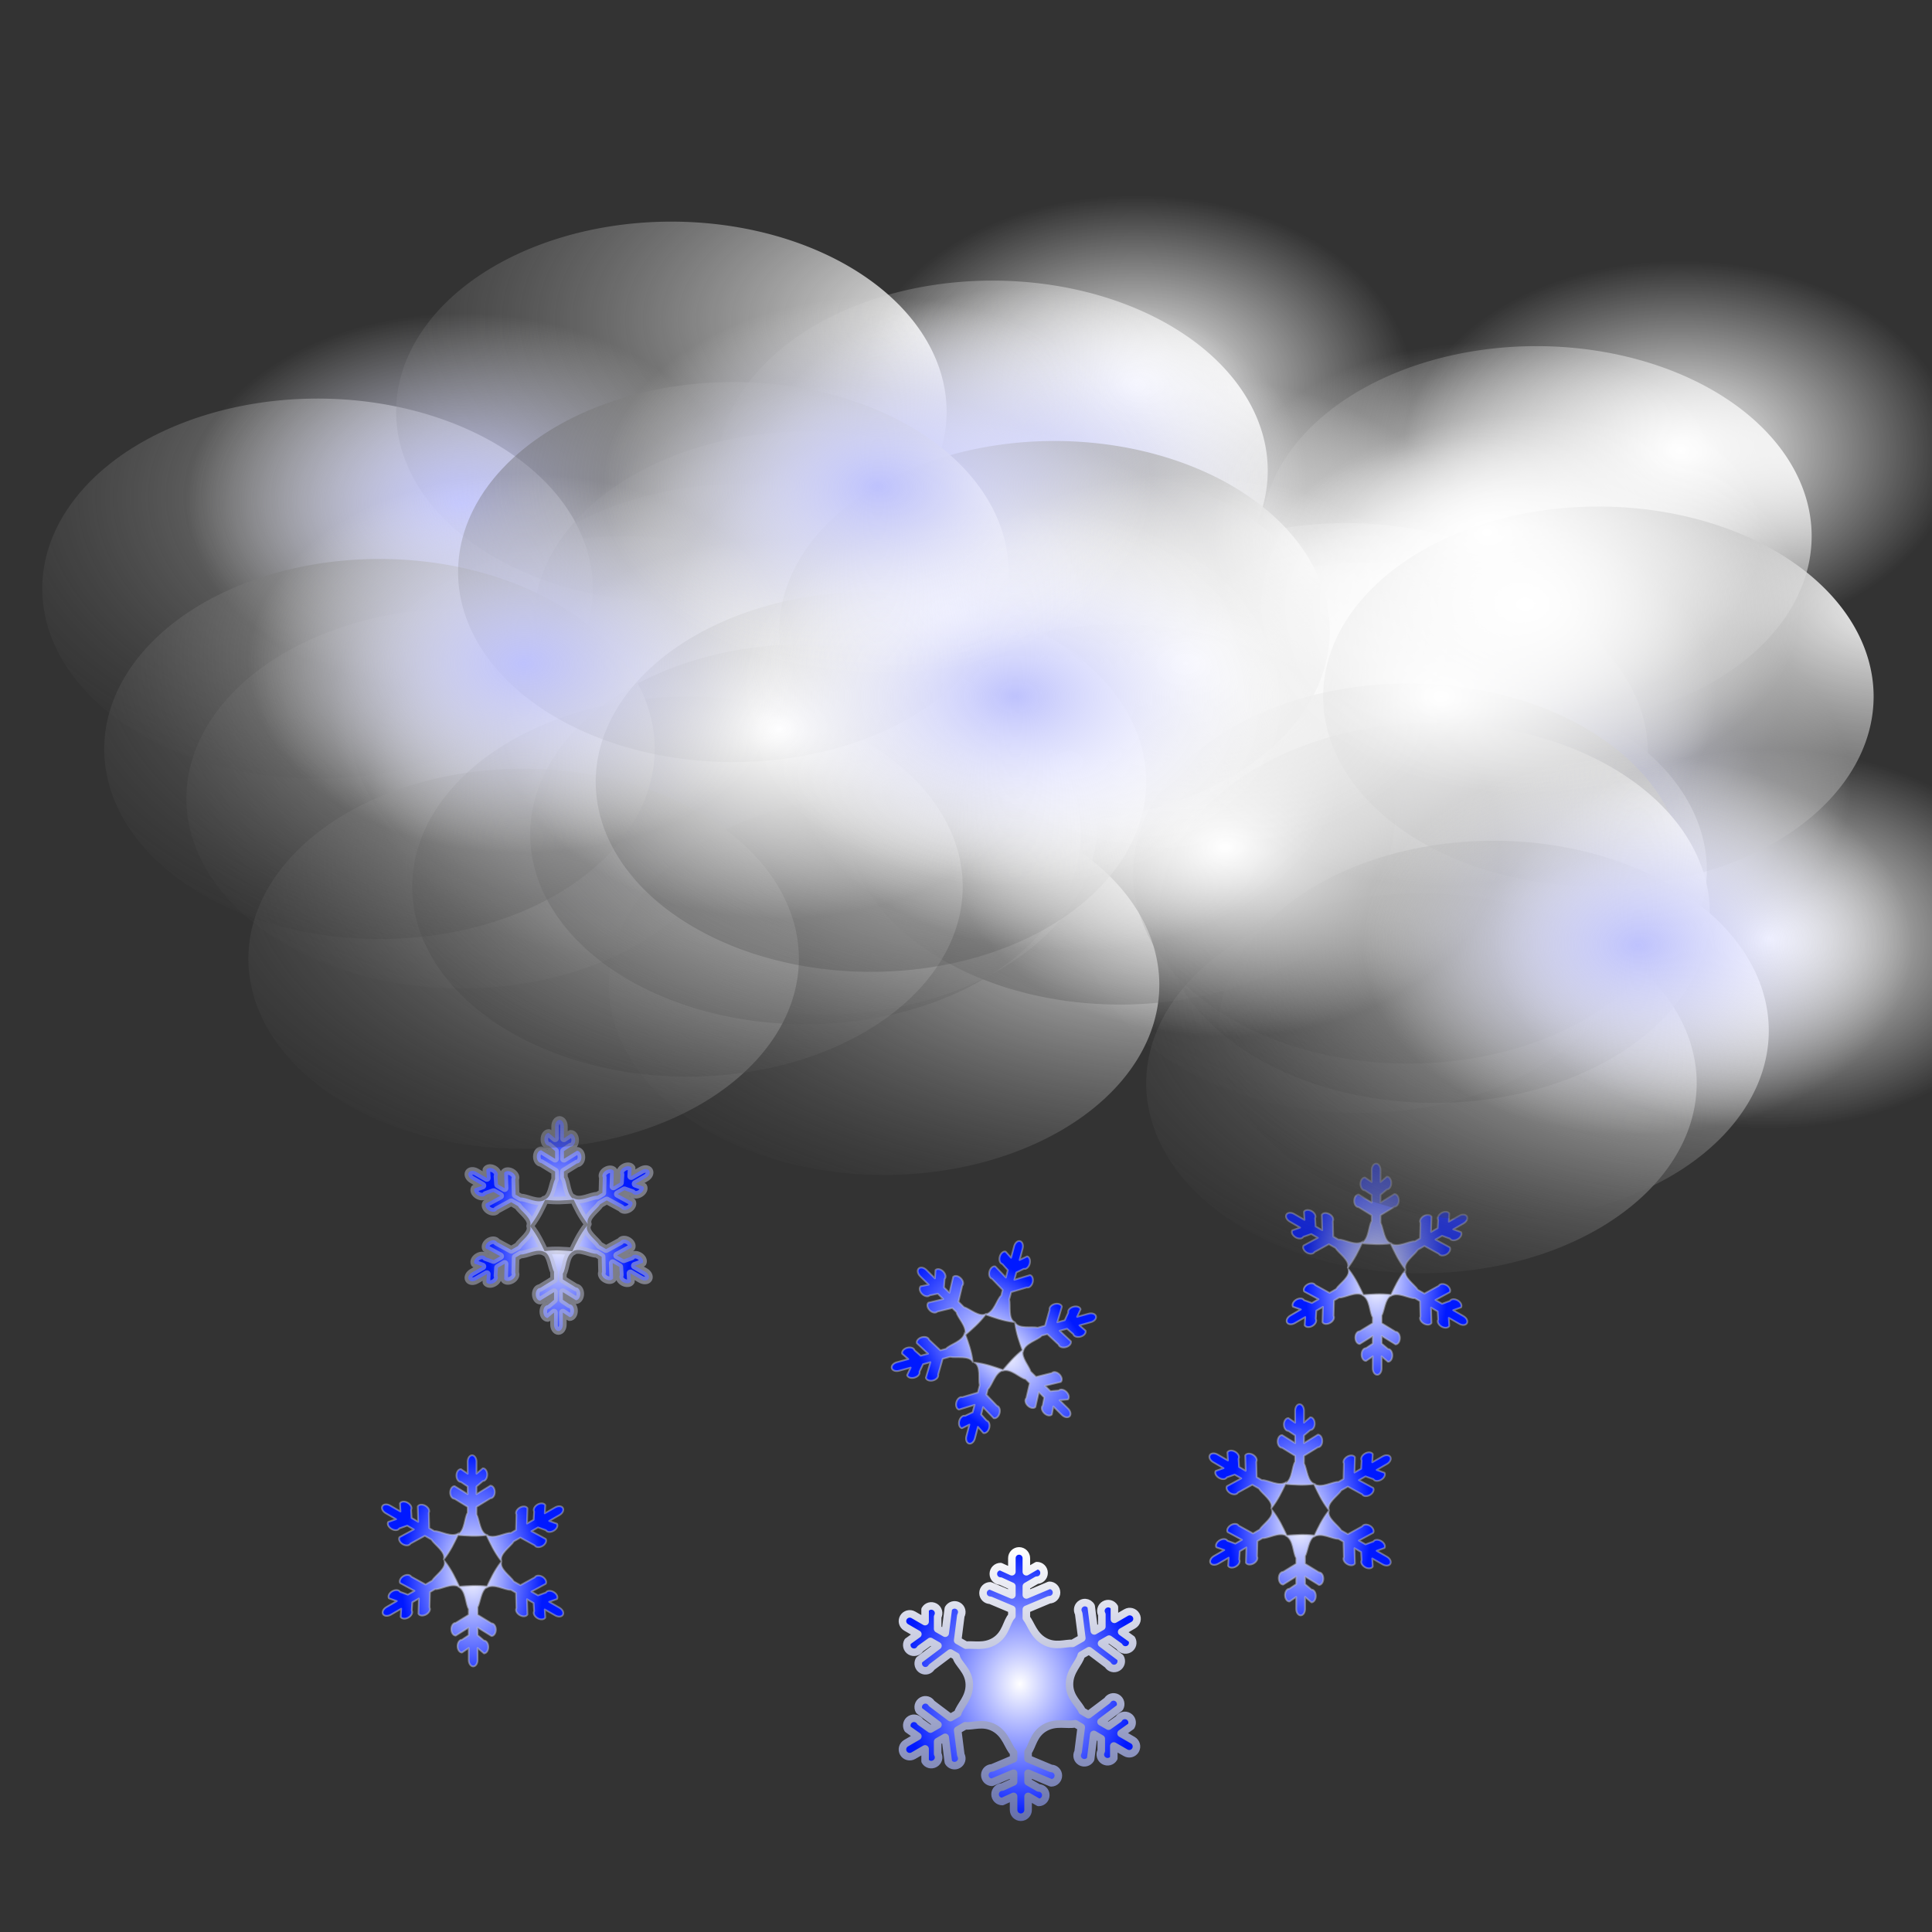 <?xml version="1.0" encoding="UTF-8" standalone="no"?>
<!-- Created with Inkscape (http://www.inkscape.org/) -->

<svg
   xmlns:dc="http://purl.org/dc/elements/1.1/"
   xmlns:cc="http://creativecommons.org/ns#"
   xmlns:rdf="http://www.w3.org/1999/02/22-rdf-syntax-ns#"
   xmlns:svg="http://www.w3.org/2000/svg"
   xmlns="http://www.w3.org/2000/svg"
   xmlns:xlink="http://www.w3.org/1999/xlink"
   xmlns:sodipodi="http://sodipodi.sourceforge.net/DTD/sodipodi-0.dtd"
   xmlns:inkscape="http://www.inkscape.org/namespaces/inkscape"
   width="256"
   height="256"
   id="svg2"
   sodipodi:version="0.32"
   inkscape:version="0.91 r13725"
   sodipodi:docname="weather-snow-scattered.svg"
   inkscape:output_extension="org.inkscape.output.svg.inkscape"
   version="1.1">
  <rect width="100%" height="100%" fill="#333333" stroke="none"/>
  <defs
     id="defs4">
    <linearGradient
       inkscape:collect="always"
       id="linearGradient3581">
      <stop
         id="stop3583"
         stop-color="#878998"
         stop-opacity="1" />
      <stop
         offset="1"
         id="stop3585"
         stop-color="#c1c3d6"
         stop-opacity="0.466" />
    </linearGradient>
    <linearGradient
       id="linearGradient3578">
      <stop
         id="stop3580"
         stop-color="#000000"
         stop-opacity="1" />
      <stop
         offset="1"
         id="stop3582"
         stop-color="#fffcfc"
         stop-opacity="1" />
    </linearGradient>
    <linearGradient
       id="linearGradient2788">
      <stop
         id="stop2790"
         stop-color="#646ea9"
         stop-opacity="1" />
      <stop
         id="stop2792"
         offset="1"
         stop-color="white"
         stop-opacity="1" />
    </linearGradient>
    <linearGradient
       id="linearGradient2796"
       inkscape:collect="always">
      <stop
         id="stop2798"
         stop-color="white"
         stop-opacity="1" />
      <stop
         id="stop2800"
         offset="1"
         stop-color="#0019ff"
         stop-opacity="1" />
    </linearGradient>
    <radialGradient
       inkscape:collect="always"
       xlink:href="#linearGradient2796"
       id="radialGradient3263"
       gradientUnits="userSpaceOnUse"
       gradientTransform="matrix(-0.192,0,0,0.317,183.615,183.684)"
       cx="59.14"
       cy="56.625"
       fx="59.14"
       fy="56.625"
       r="49.544" />
    <linearGradient
       inkscape:collect="always"
       xlink:href="#linearGradient3581"
       id="linearGradient3265"
       gradientUnits="userSpaceOnUse"
       gradientTransform="matrix(-0.412,0,0,0.412,188.778,181.748)"
       x1="236.08"
       y1="153.1"
       x2="42.39"
       y2="11.572" />
    <radialGradient
       inkscape:collect="always"
       xlink:href="#linearGradient2796"
       id="radialGradient3268"
       gradientUnits="userSpaceOnUse"
       gradientTransform="matrix(-0.192,0,0,0.317,73.97,190.446)"
       cx="59.14"
       cy="56.625"
       fx="59.14"
       fy="56.625"
       r="49.544" />
    <linearGradient
       inkscape:collect="always"
       xlink:href="#linearGradient3581"
       id="linearGradient3270"
       gradientUnits="userSpaceOnUse"
       gradientTransform="matrix(-0.412,0,0,0.412,79.133,188.51)"
       x1="236.08"
       y1="153.1"
       x2="42.39"
       y2="11.572" />
    <radialGradient
       inkscape:collect="always"
       xlink:href="#linearGradient2796"
       id="radialGradient3273"
       gradientUnits="userSpaceOnUse"
       gradientTransform="matrix(-0.135,0.137,0.225,0.223,128.067,158.298)"
       cx="59.14"
       cy="56.625"
       fx="59.14"
       fy="56.625"
       r="49.544" />
    <linearGradient
       inkscape:collect="always"
       xlink:href="#linearGradient3581"
       id="linearGradient3275"
       gradientUnits="userSpaceOnUse"
       gradientTransform="matrix(-0.29,0.293,0.293,0.29,130.323,153.266)"
       x1="236.08"
       y1="153.1"
       x2="42.39"
       y2="11.572" />
    <radialGradient
       inkscape:collect="always"
       xlink:href="#linearGradient2796"
       id="radialGradient3278"
       gradientUnits="userSpaceOnUse"
       gradientTransform="matrix(-0.192,0,0,0.317,193.758,151.805)"
       cx="59.14"
       cy="56.625"
       fx="59.14"
       fy="56.625"
       r="49.544" />
    <linearGradient
       inkscape:collect="always"
       xlink:href="#linearGradient3581"
       id="linearGradient3280"
       gradientUnits="userSpaceOnUse"
       gradientTransform="matrix(-0.412,0,0,0.412,198.922,149.869)"
       x1="236.08"
       y1="153.1"
       x2="42.39"
       y2="11.572" />
    <radialGradient
       inkscape:collect="always"
       xlink:href="#linearGradient2796"
       id="radialGradient3283"
       gradientUnits="userSpaceOnUse"
       gradientTransform="matrix(-0.317,0,0,0.359,153.864,202.803)"
       cx="59.14"
       cy="56.625"
       fx="59.14"
       fy="56.625"
       r="49.544" />
    <linearGradient
       inkscape:collect="always"
       xlink:href="#linearGradient2788"
       id="linearGradient3285"
       gradientUnits="userSpaceOnUse"
       gradientTransform="matrix(-0.317,0,0,0.317,153.864,205.204)"
       x1="59.14"
       y1="115.18"
       x2="59.14"
       y2="-0.963" />
    <radialGradient
       inkscape:collect="always"
       xlink:href="#linearGradient2796"
       id="radialGradient3288"
       gradientUnits="userSpaceOnUse"
       gradientTransform="matrix(0.192,0,0,0.317,62.725,146.008)"
       cx="59.14"
       cy="56.625"
       fx="59.14"
       fy="56.625"
       r="49.544" />
    <linearGradient
       inkscape:collect="always"
       xlink:href="#linearGradient3581"
       id="linearGradient3290"
       gradientUnits="userSpaceOnUse"
       gradientTransform="matrix(0.412,0,0,0.412,57.561,144.072)"
       x1="236.08"
       y1="153.1"
       x2="42.39"
       y2="11.572" />
    <linearGradient
       id="linearGradient3731"
       inkscape:collect="always">
      <stop
         id="stop3733"
         stop-color="white"
         stop-opacity="1" />
      <stop
         id="stop3735"
         offset="1"
         stop-color="white"
         stop-opacity="0" />
    </linearGradient>
    <linearGradient
       inkscape:collect="always"
       id="linearGradient3817">
      <stop
         id="stop3819"
         stop-color="#bec2fd"
         stop-opacity="1" />
      <stop
         offset="1"
         id="stop3821"
         stop-color="white"
         stop-opacity="0" />
    </linearGradient>
    <linearGradient
       id="linearGradient3993">
      <stop
         id="stop3995"
         stop-color="white"
         stop-opacity="1" />
      <stop
         id="stop3997"
         offset="1"
         stop-color="black"
         stop-opacity="0" />
    </linearGradient>
    <radialGradient
       inkscape:collect="always"
       xlink:href="#linearGradient3993"
       id="radialGradient6510"
       gradientUnits="userSpaceOnUse"
       gradientTransform="matrix(1,0,0,0.496,0,11.517)"
       cx="56.13"
       cy="22.867"
       fx="56.13"
       fy="22.867"
       r="37.509" />
    <radialGradient
       inkscape:collect="always"
       xlink:href="#linearGradient3731"
       id="radialGradient6568"
       gradientUnits="userSpaceOnUse"
       gradientTransform="matrix(1,0,0,0.69,0,8.264)"
       cx="42.984"
       cy="26.7"
       fx="42.984"
       fy="26.7"
       r="11.499" />
    <radialGradient
       inkscape:collect="always"
       xlink:href="#linearGradient3817"
       id="radialGradient6606"
       gradientUnits="userSpaceOnUse"
       gradientTransform="matrix(1,0,0,0.69,0,8.264)"
       cx="42.984"
       cy="26.7"
       fx="42.984"
       fy="26.7"
       r="11.499" />
  </defs>
  <sodipodi:namedview
     id="base"
     pagecolor="#ffffff"
     bordercolor="#666666"
     borderopacity="1.0"
     inkscape:pageopacity="0.0"
     inkscape:pageshadow="2"
     inkscape:zoom="2.0703125"
     inkscape:cx="128"
     inkscape:cy="72.302586"
     inkscape:document-units="px"
     inkscape:current-layer="layer1"
     width="256"
     height="256"
     inkscape:window-width="1920"
     inkscape:window-height="1056"
     inkscape:window-x="0"
     inkscape:window-y="0"
     showgrid="false"
     inkscape:window-maximized="1" />
  <g
     inkscape:label="1. réteg"
     inkscape:groupmode="layer"
     id="layer1">
    <path
       inkscape:connector-curvature="0"
       d="m 74.142,148.391 c -0.322,0 -0.588,0.385 -0.588,0.854 l 0,1.59 -0.841,-0.717 c -0.322,0 -0.581,0.379 -0.581,0.847 -2e-6,0.469 0.259,0.847 0.581,0.847 l 0.841,0.717 0,1.014 -1.843,-1.126 c -0.322,0 -0.581,0.379 -0.581,0.847 0,0.469 0.259,0.835 0.581,0.835 l 1.843,1.132 0,1.002 c -0.387,0.717 -0.459,2.556 -1.454,2.728 0.034,0.005 0.065,0.008 0.099,0.012 -0.941,0.619 -2.463,-0.356 -3.204,-0.291 l -0.674,-0.39 -0.056,-2.041 c 0.161,-0.279 -0.033,-0.687 -0.439,-0.922 -0.406,-0.234 -0.86,-0.198 -1.021,0.08 l 0.056,2.035 -0.878,-0.507 -0.068,-1.082 c 0.161,-0.279 -0.039,-0.7 -0.445,-0.934 -0.406,-0.234 -0.866,-0.198 -1.027,0.08 l 0.068,1.089 -1.379,-0.792 c -0.406,-0.234 -0.86,-0.198 -1.021,0.08 -0.161,0.279 0.033,0.693 0.439,0.928 l 1.379,0.792 -1.045,0.377 c -0.161,0.279 0.039,0.687 0.445,0.922 0.406,0.234 0.866,0.205 1.027,-0.074 l 1.045,-0.377 0.878,0.507 -1.899,1.033 c -0.161,0.279 0.033,0.693 0.439,0.928 0.406,0.234 0.86,0.198 1.021,-0.08 l 1.899,-1.033 0.872,0.501 c 0.428,0.694 1.981,1.682 1.633,2.629 0.987,-1.272 1.431,-2.319 1.985,-3.458 1.498,0.19 2.59,0.074 3.792,-0.012 0.506,1.051 0.954,2.043 1.874,3.229 -0.348,-0.947 1.205,-1.935 1.633,-2.629 l 0.872,-0.501 1.899,1.033 c 0.161,0.279 0.615,0.321 1.021,0.087 0.406,-0.234 0.6,-0.649 0.439,-0.928 l -1.899,-1.033 0.878,-0.507 1.045,0.371 c 0.161,0.279 0.615,0.309 1.021,0.074 0.406,-0.234 0.613,-0.643 0.452,-0.922 l -1.045,-0.371 1.379,-0.798 c 0.406,-0.234 0.6,-0.649 0.439,-0.928 -0.161,-0.279 -0.621,-0.315 -1.027,-0.08 l -1.373,0.792 0.068,-1.082 c -0.161,-0.279 -0.621,-0.315 -1.027,-0.08 -0.406,0.234 -0.606,0.649 -0.445,0.928 l -0.068,1.089 -0.878,0.507 0.056,-2.041 c -0.161,-0.279 -0.621,-0.315 -1.027,-0.08 -0.406,0.234 -0.594,0.649 -0.433,0.928 l -0.056,2.035 -0.674,0.39 c -0.754,-0.067 -2.317,0.946 -3.253,0.26 0.029,0.059 0.058,0.115 0.087,0.173 -0.911,-0.565 -0.842,-2.274 -1.256,-2.864 l 0,-0.779 1.732,-1.07 c 0.322,0 0.588,-0.366 0.588,-0.835 0,-0.469 -0.266,-0.847 -0.588,-0.847 l -1.732,1.064 0,-1.014 0.903,-0.6 c 0.322,0 0.588,-0.385 0.588,-0.854 -2e-6,-0.469 -0.266,-0.847 -0.588,-0.847 l -0.903,0.606 0,-1.59 c 0,-0.469 -0.259,-0.854 -0.581,-0.854 z m 3.662,13.997 c -0.973,1.254 -1.423,2.288 -1.967,3.408 -1.165,-0.085 -2.238,-0.193 -3.68,-0.019 -0.52,-1.076 -0.971,-2.086 -1.911,-3.297 0.348,0.947 -1.205,1.935 -1.633,2.629 l -0.872,0.501 -1.899,-1.033 c -0.161,-0.279 -0.615,-0.321 -1.021,-0.087 -0.406,0.234 -0.6,0.655 -0.439,0.934 l 1.899,1.033 -0.878,0.507 -1.045,-0.377 c -0.161,-0.279 -0.621,-0.309 -1.027,-0.074 -0.406,0.234 -0.606,0.643 -0.445,0.922 l 1.045,0.377 -1.379,0.792 c -0.406,0.234 -0.6,0.649 -0.439,0.928 0.161,0.279 0.615,0.315 1.021,0.08 l 1.379,-0.792 -0.068,1.082 c 0.161,0.279 0.621,0.315 1.027,0.08 0.406,-0.234 0.606,-0.649 0.445,-0.928 l 0.068,-1.082 0.878,-0.507 -0.056,2.035 c 0.161,0.279 0.615,0.315 1.021,0.08 0.406,-0.234 0.6,-0.649 0.439,-0.928 l 0.056,-2.035 0.674,-0.39 c 0.754,0.067 2.317,-0.946 3.253,-0.26 -0.012,-0.024 -0.026,-0.044 -0.037,-0.068 0.751,0.421 0.85,1.98 1.2,2.629 l 0,1.002 -1.843,1.132 c -0.322,-1e-5 -0.581,0.366 -0.581,0.835 0,0.469 0.259,0.847 0.581,0.847 l 1.843,-1.126 0,1.014 -0.847,0.717 c -0.322,0 -0.575,0.379 -0.575,0.847 0,0.469 0.253,0.847 0.575,0.847 l 0.847,-0.717 0,1.596 c -2e-6,0.469 0.259,0.847 0.581,0.847 0.322,0 0.588,-0.379 0.588,-0.847 l 0,-1.596 0.903,0.606 c 0.322,0 0.581,-0.379 0.581,-0.847 0,-0.469 -0.259,-0.847 -0.581,-0.847 l -0.903,-0.606 0,-1.014 1.732,1.07 c 0.322,0 0.581,-0.385 0.581,-0.854 0,-0.469 -0.259,-0.835 -0.581,-0.835 l -1.732,-1.07 0,-0.773 c 0.434,-0.619 0.335,-2.483 1.398,-2.95 -0.025,-0.002 -0.049,-0.004 -0.074,-0.006 0.944,-0.541 2.417,0.398 3.142,0.334 l 0.674,0.39 0.056,2.035 c -0.161,0.279 0.033,0.687 0.439,0.922 0.406,0.234 0.866,0.198 1.027,-0.08 l -0.056,-2.035 0.878,0.507 0.068,1.089 c -0.161,0.279 0.033,0.693 0.439,0.928 0.406,0.234 0.866,0.198 1.027,-0.08 l -0.068,-1.089 1.379,0.798 c 0.406,0.234 0.866,0.198 1.027,-0.08 0.161,-0.279 -0.039,-0.693 -0.445,-0.928 l -1.379,-0.798 1.045,-0.371 c 0.161,-0.279 -0.039,-0.693 -0.445,-0.928 -0.406,-0.234 -0.86,-0.205 -1.021,0.074 l -1.045,0.377 -0.878,-0.507 1.899,-1.033 c 0.161,-0.279 -0.039,-0.693 -0.445,-0.928 -0.406,-0.234 -0.86,-0.192 -1.021,0.087 l -1.899,1.033 -0.866,-0.507 c -0.428,-0.694 -1.981,-1.675 -1.633,-2.623 z"
       id="path2804"
       stroke-opacity="1"
       stroke-dasharray="none"
       fill="url(#radialGradient3288)"
       stroke="url(#linearGradient3290)"
       stroke-linejoin="round"
       fill-opacity="1"
       stroke-linecap="round"
       stroke-width="1"
       stroke-miterlimit="4" />
    <path
       inkscape:connector-curvature="0"
       id="path3028"
       d="m 135.036,205.506 c 0.531,0 0.961,0.43 0.961,0.961 l 0,1.802 1.396,-0.812 c 0.531,0 0.951,0.43 0.951,0.961 0,0.531 -0.42,0.961 -0.951,0.961 l -1.396,0.812 0,1.149 3.04,-1.278 c 0.531,0 0.961,0.43 0.961,0.961 0,0.531 -0.43,0.951 -0.961,0.951 l -3.04,1.278 0,1.139 c 0.638,0.813 0.962,2.29 2.407,3.09 1.435,0.794 2.767,0.212 3.724,0.277 l 1.218,-0.693 -0.416,-3.278 c -0.266,-0.46 -0.113,-1.042 0.347,-1.307 0.172,-0.1 0.36,-0.142 0.545,-0.129 0.308,0.022 0.597,0.198 0.763,0.485 l 0.416,3.268 1,-0.574 0,-1.604 c -0.266,-0.46 -0.103,-1.042 0.357,-1.307 0.46,-0.266 1.042,-0.113 1.307,0.347 l 0,1.604 1.555,-0.901 c 0.46,-0.266 1.052,-0.103 1.317,0.357 0.266,0.46 0.103,1.042 -0.357,1.307 l -1.555,0.901 1.337,0.961 c 0.266,0.46 0.113,1.042 -0.347,1.307 -0.46,0.266 -1.052,0.113 -1.317,-0.347 l -1.337,-0.961 -1,0.574 2.486,1.872 c 0.266,0.46 0.103,1.052 -0.357,1.317 -0.46,0.266 -1.032,0.103 -1.297,-0.357 l -2.486,-1.872 -1.03,0.594 c -0.241,1.046 -1.597,2.097 -1.565,3.912 0.031,1.714 1.306,2.576 1.674,3.476 l 0.842,0.495 2.486,-1.872 c 0.266,-0.46 0.847,-0.622 1.307,-0.357 0.46,0.266 0.612,0.857 0.347,1.317 l -2.476,1.862 0.99,0.574 1.337,-0.951 c 0.266,-0.46 0.857,-0.612 1.317,-0.347 0.46,0.266 0.612,0.847 0.347,1.307 l -1.337,0.951 1.565,0.901 c 0.46,0.266 0.612,0.857 0.347,1.317 -0.266,0.46 -0.847,0.612 -1.307,0.347 l -1.565,-0.901 0,1.614 c -0.266,0.46 -0.847,0.612 -1.307,0.347 -0.46,-0.266 -0.622,-0.847 -0.357,-1.307 l 0,-1.614 -0.99,-0.574 -0.416,3.278 c -0.266,0.46 -0.857,0.622 -1.317,0.357 -0.46,-0.266 -0.612,-0.847 -0.347,-1.307 l 0.416,-3.278 -0.792,-0.465 c -1.029,0.255 -2.579,-0.335 -4.09,0.574 -1.452,0.873 -1.58,2.382 -2.159,3.159 l 0,0.911 3.05,1.278 c 0.531,0 0.961,0.42 0.961,0.951 0,0.531 -0.43,0.961 -0.961,0.961 l -3.05,-1.278 0,1.149 1.396,0.802 c 0.531,0 0.951,0.43 0.951,0.961 10e-6,0.531 -0.42,0.961 -0.951,0.961 l -1.396,-0.802 0,1.802 c 0,0.531 -0.43,0.961 -0.961,0.961 -0.531,0 -0.961,-0.43 -0.961,-0.961 l 0,-1.802 -1.495,0.683 c -0.531,0 -0.961,-0.43 -0.961,-0.961 0,-0.531 0.43,-0.961 0.961,-0.961 l 1.495,-0.683 0,-1.149 -2.852,1.208 c -0.531,-1e-5 -0.961,-0.43 -0.961,-0.961 0,-0.531 0.43,-0.951 0.961,-0.951 l 2.852,-1.208 0,-0.812 c -0.749,-0.755 -0.999,-2.406 -2.555,-3.268 -1.497,-0.829 -2.88,-0.168 -3.843,-0.297 l -1.01,0.584 0.416,3.268 c 0.266,0.46 0.113,1.042 -0.347,1.307 -0.46,0.266 -1.042,0.113 -1.307,-0.347 l -0.416,-3.278 -1,0.574 0,1.614 c 0.266,0.46 0.103,1.032 -0.357,1.297 -0.46,0.266 -1.042,0.123 -1.307,-0.337 l 0,-1.614 -1.555,0.901 c -0.46,0.266 -1.052,0.113 -1.317,-0.347 -0.266,-0.46 -0.103,-1.052 0.357,-1.317 l 1.555,-0.901 -1.337,-0.951 c -0.266,-0.46 -0.113,-1.052 0.347,-1.317 0.46,-0.266 1.052,-0.103 1.317,0.357 l 1.337,0.951 1,-0.574 -2.486,-1.872 c -0.266,-0.46 -0.103,-1.042 0.357,-1.307 0.46,-0.266 1.032,-0.103 1.297,0.357 l 2.486,1.872 0.961,-0.555 c 0.295,-1.019 1.577,-2.059 1.545,-3.823 -0.034,-1.88 -1.566,-2.74 -1.753,-3.744 l -0.753,-0.436 -2.486,1.872 c -0.266,0.46 -0.838,0.622 -1.297,0.357 -0.46,-0.266 -0.622,-0.857 -0.357,-1.317 l 2.486,-1.872 -1,-0.574 -1.337,0.961 c -0.266,0.46 -0.857,0.612 -1.317,0.347 -0.46,-0.266 -0.612,-0.847 -0.347,-1.307 l 1.337,-0.961 -1.555,-0.901 c -0.46,-0.266 -0.622,-0.847 -0.357,-1.307 0.266,-0.46 0.857,-0.622 1.317,-0.357 l 1.555,0.901 0,-1.604 c 0.266,-0.46 0.847,-0.612 1.307,-0.347 0.46,0.266 0.622,0.847 0.357,1.307 l 0,1.604 1,0.574 0.416,-3.268 c 0.266,-0.46 0.847,-0.622 1.307,-0.357 0.46,0.266 0.612,0.847 0.347,1.307 l -0.416,3.278 1.089,0.624 c 1.016,-0.105 2.415,0.298 3.783,-0.525 1.569,-0.944 1.591,-2.636 2.308,-3.338 l 0,-0.881 -2.862,-1.208 c -0.531,0 -0.961,-0.42 -0.961,-0.951 0,-0.531 0.43,-0.961 0.961,-0.961 l 2.862,1.208 0,-1.149 -1.495,-0.683 c -0.531,0 -0.961,-0.43 -0.961,-0.961 0,-0.531 0.43,-0.961 0.961,-0.961 l 1.495,0.683 0,-1.802 c 0,-0.531 0.43,-0.961 0.961,-0.961 z"
       stroke-opacity="1"
       stroke-dasharray="none"
       fill="url(#radialGradient3283)"
       stroke="url(#linearGradient3285)"
       stroke-linejoin="round"
       fill-opacity="1"
       stroke-linecap="round"
       stroke-width="1"
       stroke-miterlimit="4" />
    <path
       inkscape:connector-curvature="0"
       id="path3030"
       d="m 182.341,154.188 c 0.322,0 0.588,0.385 0.588,0.854 l 0,1.59 0.841,-0.717 c 0.322,0 0.581,0.379 0.581,0.847 0,0.469 -0.259,0.847 -0.581,0.847 l -0.841,0.717 0,1.014 1.843,-1.126 c 0.322,0 0.581,0.379 0.581,0.847 0,0.469 -0.259,0.835 -0.581,0.835 l -1.843,1.132 0,1.002 c 0.387,0.717 0.459,2.556 1.454,2.728 -0.034,0.005 -0.065,0.008 -0.099,0.012 0.941,0.619 2.463,-0.356 3.204,-0.291 l 0.674,-0.39 0.056,-2.041 c -0.161,-0.279 0.033,-0.687 0.439,-0.922 0.406,-0.234 0.86,-0.198 1.021,0.08 l -0.056,2.035 0.878,-0.507 0.068,-1.082 c -0.161,-0.279 0.039,-0.7 0.445,-0.934 0.406,-0.234 0.866,-0.198 1.027,0.08 l -0.068,1.089 1.379,-0.792 c 0.406,-0.234 0.86,-0.198 1.021,0.08 0.161,0.279 -0.033,0.693 -0.439,0.928 l -1.379,0.792 1.045,0.377 c 0.161,0.279 -0.039,0.687 -0.445,0.922 -0.406,0.234 -0.866,0.205 -1.027,-0.074 l -1.045,-0.377 -0.878,0.507 1.899,1.033 c 0.161,0.279 -0.033,0.693 -0.439,0.928 -0.406,0.234 -0.86,0.198 -1.021,-0.08 l -1.899,-1.033 -0.872,0.501 c -0.428,0.694 -1.981,1.682 -1.633,2.629 -0.987,-1.272 -1.431,-2.319 -1.985,-3.458 -1.498,0.19 -2.59,0.074 -3.792,-0.012 -0.506,1.051 -0.954,2.043 -1.874,3.229 0.348,-0.947 -1.205,-1.935 -1.633,-2.629 l -0.872,-0.501 -1.899,1.033 c -0.161,0.279 -0.615,0.321 -1.021,0.087 -0.406,-0.234 -0.6,-0.649 -0.439,-0.928 l 1.899,-1.033 -0.878,-0.507 -1.045,0.371 c -0.161,0.279 -0.615,0.309 -1.021,0.074 -0.406,-0.234 -0.613,-0.643 -0.452,-0.922 l 1.045,-0.371 -1.379,-0.798 c -0.406,-0.234 -0.6,-0.649 -0.439,-0.928 0.161,-0.279 0.621,-0.315 1.027,-0.08 l 1.373,0.792 -0.068,-1.082 c 0.161,-0.279 0.621,-0.315 1.027,-0.08 0.406,0.234 0.606,0.649 0.445,0.928 l 0.068,1.089 0.878,0.507 -0.056,-2.041 c 0.161,-0.279 0.621,-0.315 1.027,-0.08 0.406,0.234 0.594,0.649 0.433,0.928 l 0.056,2.035 0.674,0.39 c 0.754,-0.067 2.317,0.946 3.253,0.26 -0.029,0.059 -0.059,0.115 -0.087,0.173 0.911,-0.565 0.842,-2.274 1.256,-2.864 l 0,-0.779 -1.732,-1.07 c -0.322,0 -0.588,-0.366 -0.588,-0.835 0,-0.469 0.266,-0.847 0.588,-0.847 l 1.732,1.064 0,-1.014 -0.903,-0.6 c -0.322,0 -0.588,-0.385 -0.588,-0.854 0,-0.469 0.266,-0.847 0.588,-0.847 l 0.903,0.606 0,-1.59 c 0,-0.469 0.259,-0.854 0.581,-0.854 z m -3.662,13.997 c 0.973,1.254 1.423,2.288 1.967,3.408 1.165,-0.085 2.238,-0.193 3.68,-0.019 0.52,-1.076 0.971,-2.086 1.911,-3.297 -0.348,0.947 1.205,1.935 1.633,2.629 l 0.872,0.501 1.899,-1.033 c 0.161,-0.279 0.615,-0.321 1.021,-0.087 0.406,0.234 0.6,0.655 0.439,0.934 l -1.899,1.033 0.878,0.507 1.045,-0.377 c 0.161,-0.279 0.621,-0.309 1.027,-0.074 0.406,0.234 0.606,0.643 0.445,0.922 l -1.045,0.377 1.379,0.792 c 0.406,0.234 0.6,0.649 0.439,0.928 -0.161,0.279 -0.615,0.315 -1.021,0.08 l -1.379,-0.792 0.068,1.082 c -0.161,0.279 -0.621,0.315 -1.027,0.08 -0.406,-0.234 -0.606,-0.649 -0.445,-0.928 l -0.068,-1.082 -0.878,-0.507 0.056,2.035 c -0.161,0.279 -0.615,0.315 -1.021,0.08 -0.406,-0.234 -0.6,-0.649 -0.439,-0.928 l -0.056,-2.035 -0.674,-0.39 c -0.754,0.067 -2.317,-0.946 -3.253,-0.26 0.012,-0.024 0.026,-0.044 0.037,-0.068 -0.751,0.421 -0.85,1.98 -1.2,2.629 l 0,1.002 1.843,1.132 c 0.322,-1e-5 0.581,0.366 0.581,0.835 0,0.469 -0.259,0.847 -0.581,0.847 l -1.843,-1.126 0,1.014 0.847,0.717 c 0.322,0 0.575,0.379 0.575,0.847 0,0.469 -0.253,0.847 -0.575,0.847 l -0.847,-0.717 0,1.596 c 0,0.469 -0.259,0.847 -0.581,0.847 -0.322,0 -0.588,-0.379 -0.588,-0.847 l 0,-1.596 -0.903,0.606 c -0.322,0 -0.581,-0.379 -0.581,-0.847 0,-0.469 0.259,-0.847 0.581,-0.847 l 0.903,-0.606 0,-1.014 -1.732,1.07 c -0.322,0 -0.581,-0.385 -0.581,-0.854 0,-0.469 0.259,-0.835 0.581,-0.835 l 1.732,-1.07 0,-0.773 c -0.434,-0.619 -0.335,-2.483 -1.398,-2.95 0.025,-0.002 0.049,-0.004 0.074,-0.006 -0.944,-0.541 -2.417,0.398 -3.142,0.334 l -0.674,0.39 -0.056,2.035 c 0.161,0.279 -0.033,0.687 -0.439,0.922 -0.406,0.234 -0.866,0.198 -1.027,-0.08 l 0.056,-2.035 -0.878,0.507 -0.068,1.089 c 0.161,0.279 -0.033,0.693 -0.439,0.928 -0.406,0.234 -0.866,0.198 -1.027,-0.08 l 0.068,-1.089 -1.379,0.798 c -0.406,0.234 -0.866,0.198 -1.027,-0.08 -0.161,-0.279 0.039,-0.693 0.445,-0.928 l 1.379,-0.798 -1.045,-0.371 c -0.161,-0.279 0.039,-0.693 0.445,-0.928 0.406,-0.234 0.86,-0.205 1.021,0.074 l 1.045,0.377 0.878,-0.507 -1.899,-1.033 c -0.161,-0.279 0.039,-0.693 0.445,-0.928 0.406,-0.234 0.86,-0.192 1.021,0.087 l 1.899,1.033 0.866,-0.507 c 0.428,-0.694 1.981,-1.675 1.633,-2.623 z"
       stroke-opacity="1"
       fill="url(#radialGradient3278)"
       stroke="url(#linearGradient3280)"
       stroke-linejoin="round"
       fill-opacity="1"
       stroke-linecap="round"
       stroke-width="0.232"
       stroke-miterlimit="4" />
    <path
       inkscape:connector-curvature="0"
       d="m 121.731,168.09 c 0.226,-0.229 0.687,-0.147 1.02,0.183 l 1.13,1.118 0.082,-1.103 c 0.226,-0.229 0.678,-0.147 1.011,0.183 0.333,0.33 0.42,0.78 0.193,1.009 l -0.082,1.103 0.721,0.713 0.496,-2.102 c 0.226,-0.229 0.678,-0.147 1.011,0.183 0.333,0.33 0.411,0.772 0.185,1.001 l -0.492,2.106 0.712,0.705 c 0.782,0.23 2.14,1.471 2.961,0.885 -0.021,0.028 -0.04,0.052 -0.061,0.079 1.102,-0.233 1.479,-2.001 2.047,-2.482 l 0.197,-0.753 -1.412,-1.475 c -0.311,-0.082 -0.465,-0.507 -0.346,-0.96 0.119,-0.453 0.464,-0.751 0.775,-0.669 l 1.407,1.471 0.257,-0.981 -0.722,-0.81 c -0.311,-0.082 -0.47,-0.52 -0.351,-0.973 0.119,-0.453 0.468,-0.755 0.779,-0.673 l 0.726,0.814 0.407,-1.537 c 0.119,-0.453 0.464,-0.751 0.775,-0.669 0.311,0.082 0.47,0.511 0.351,0.965 l -0.407,1.537 1.003,-0.478 c 0.311,0.082 0.461,0.511 0.342,0.965 -0.119,0.453 -0.463,0.759 -0.775,0.678 l -1.003,0.478 -0.257,0.981 2.07,-0.623 c 0.311,0.082 0.47,0.511 0.351,0.965 -0.119,0.453 -0.464,0.751 -0.775,0.669 l -2.07,0.623 -0.257,0.972 c 0.192,0.792 -0.198,2.591 0.72,3.01 -1.598,-0.193 -2.655,-0.614 -3.854,-1.02 -0.919,1.199 -1.769,1.893 -2.676,2.687 0.391,1.099 0.781,2.115 0.977,3.603 -0.428,-0.914 -2.223,-0.504 -3.017,-0.688 l -0.97,0.268 -0.601,2.076 c 0.085,0.311 -0.204,0.663 -0.656,0.786 -0.452,0.124 -0.883,-0.03 -0.968,-0.34 l 0.601,-2.076 -0.978,0.268 -0.471,1.004 c 0.085,0.311 -0.213,0.654 -0.665,0.778 -0.452,0.124 -0.888,-0.017 -0.973,-0.327 l 0.471,-1.004 -1.537,0.419 c -0.452,0.124 -0.883,-0.03 -0.968,-0.34 -0.085,-0.311 0.213,-0.663 0.665,-0.786 l 1.529,-0.419 -0.817,-0.713 c -0.085,-0.311 0.213,-0.663 0.665,-0.786 0.452,-0.124 0.888,0.025 0.973,0.336 l 0.822,0.717 0.978,-0.268 -1.49,-1.396 c -0.085,-0.311 0.213,-0.663 0.665,-0.786 0.452,-0.124 0.879,0.034 0.964,0.345 l 1.486,1.392 0.751,-0.205 c 0.483,-0.582 2.303,-0.982 2.473,-2.13 0.022,0.062 0.041,0.122 0.062,0.183 0.239,-1.045 -1.024,-2.198 -1.153,-2.907 l -0.554,-0.548 -1.979,0.478 c -0.226,0.229 -0.674,0.16 -1.007,-0.17 -0.333,-0.33 -0.416,-0.785 -0.189,-1.014 l 1.974,-0.483 -0.721,-0.713 -1.062,0.22 c -0.226,0.229 -0.687,0.147 -1.02,-0.183 -0.333,-0.33 -0.416,-0.785 -0.189,-1.014 l 1.066,-0.216 -1.13,-1.118 c -0.333,-0.33 -0.424,-0.785 -0.198,-1.014 z m 7.375,12.448 c 1.576,0.19 2.628,0.598 3.806,0.999 0.76,-0.888 1.436,-1.727 2.575,-2.629 -0.4,-1.126 -0.799,-2.157 -0.999,-3.677 0.428,0.914 2.223,0.504 3.017,0.688 l 0.97,-0.268 0.601,-2.076 c -0.085,-0.311 0.204,-0.663 0.656,-0.786 0.452,-0.124 0.888,0.034 0.973,0.345 l -0.601,2.076 0.978,-0.268 0.467,-1.008 c -0.085,-0.311 0.217,-0.658 0.669,-0.782 0.452,-0.124 0.883,0.021 0.968,0.332 l -0.467,1.008 1.533,-0.424 c 0.452,-0.124 0.883,0.03 0.968,0.34 0.085,0.311 -0.208,0.658 -0.661,0.782 l -1.533,0.424 0.817,0.713 c 0.085,0.311 -0.213,0.663 -0.665,0.786 -0.452,0.124 -0.888,-0.025 -0.973,-0.336 l -0.817,-0.713 -0.978,0.268 1.486,1.392 c 0.085,0.311 -0.208,0.658 -0.661,0.782 -0.452,0.124 -0.883,-0.03 -0.968,-0.34 l -1.486,-1.392 -0.751,0.205 c -0.483,0.582 -2.303,0.982 -2.473,2.13 -0.009,-0.025 -0.013,-0.05 -0.022,-0.074 -0.229,0.83 0.81,1.997 1.025,2.702 l 0.712,0.705 2.101,-0.514 c 0.226,-0.229 0.669,-0.156 1.002,0.174 0.333,0.33 0.42,0.78 0.193,1.009 l -2.097,0.518 0.721,0.713 1.106,-0.098 c 0.226,-0.229 0.674,-0.143 1.007,0.187 0.333,0.33 0.424,0.776 0.198,1.005 l -1.106,0.098 1.134,1.122 c 0.333,0.33 0.42,0.78 0.193,1.009 -0.226,0.229 -0.682,0.151 -1.016,-0.178 l -1.134,-1.122 -0.204,1.068 c -0.226,0.229 -0.678,0.147 -1.011,-0.183 -0.333,-0.33 -0.42,-0.78 -0.193,-1.009 l 0.204,-1.068 -0.721,-0.713 -0.457,1.984 c -0.226,0.229 -0.682,0.143 -1.016,-0.187 -0.333,-0.33 -0.411,-0.772 -0.185,-1.001 l 0.457,-1.984 -0.55,-0.544 c -0.746,-0.127 -2.001,-1.508 -3.08,-1.081 0.016,-0.019 0.032,-0.038 0.048,-0.057 -1.048,0.291 -1.417,1.998 -1.973,2.469 l -0.197,0.753 1.407,1.471 c 0.311,0.082 0.465,0.507 0.346,0.96 -0.119,0.453 -0.468,0.755 -0.779,0.673 l -1.407,-1.471 -0.257,0.981 0.726,0.814 c 0.311,0.082 0.47,0.511 0.351,0.965 -0.119,0.453 -0.468,0.755 -0.779,0.673 l -0.726,-0.814 -0.403,1.542 c -0.119,0.453 -0.468,0.755 -0.779,0.673 -0.311,-0.082 -0.465,-0.516 -0.346,-0.969 l 0.403,-1.542 -0.999,0.482 c -0.311,-0.082 -0.465,-0.516 -0.346,-0.969 0.119,-0.453 0.459,-0.755 0.771,-0.673 l 1.003,-0.478 0.257,-0.981 -2.07,0.623 c -0.311,-0.082 -0.465,-0.516 -0.346,-0.969 0.119,-0.453 0.468,-0.746 0.779,-0.665 l 2.07,-0.623 0.249,-0.972 c -0.192,-0.792 0.203,-2.587 -0.716,-3.005 z"
       id="path3044"
       stroke-opacity="1"
       fill="url(#radialGradient3273)"
       stroke="url(#linearGradient3275)"
       stroke-linejoin="round"
       fill-opacity="1"
       stroke-linecap="round"
       stroke-width="0.232"
       stroke-miterlimit="4" />
    <path
       inkscape:connector-curvature="0"
       d="m 62.552,192.829 c 0.322,0 0.588,0.385 0.588,0.854 l 0,1.59 0.841,-0.717 c 0.322,0 0.581,0.379 0.581,0.847 0,0.469 -0.259,0.847 -0.581,0.847 l -0.841,0.717 0,1.014 1.843,-1.126 c 0.322,0 0.581,0.379 0.581,0.847 0,0.469 -0.259,0.835 -0.581,0.835 l -1.843,1.132 0,1.002 c 0.387,0.717 0.459,2.556 1.454,2.728 -0.034,0.005 -0.065,0.008 -0.099,0.012 0.941,0.619 2.463,-0.356 3.204,-0.291 l 0.674,-0.39 0.056,-2.041 c -0.161,-0.279 0.033,-0.687 0.439,-0.922 0.406,-0.234 0.86,-0.198 1.021,0.08 l -0.056,2.035 0.878,-0.507 0.068,-1.082 c -0.161,-0.279 0.039,-0.7 0.445,-0.934 0.406,-0.234 0.866,-0.198 1.027,0.08 l -0.068,1.089 1.379,-0.792 c 0.406,-0.234 0.86,-0.198 1.021,0.08 0.161,0.279 -0.033,0.693 -0.439,0.928 l -1.379,0.792 1.045,0.377 c 0.161,0.279 -0.039,0.687 -0.445,0.922 -0.406,0.234 -0.866,0.205 -1.027,-0.074 l -1.045,-0.377 -0.878,0.507 1.899,1.033 c 0.161,0.279 -0.033,0.693 -0.439,0.928 -0.406,0.234 -0.86,0.198 -1.021,-0.08 l -1.899,-1.033 -0.872,0.501 c -0.428,0.694 -1.981,1.682 -1.633,2.629 -0.987,-1.272 -1.431,-2.319 -1.985,-3.458 -1.498,0.19 -2.59,0.074 -3.792,-0.012 -0.506,1.051 -0.954,2.043 -1.874,3.229 0.348,-0.947 -1.205,-1.935 -1.633,-2.629 l -0.872,-0.501 -1.899,1.033 c -0.161,0.279 -0.615,0.321 -1.021,0.087 -0.406,-0.234 -0.6,-0.649 -0.439,-0.928 l 1.899,-1.033 -0.878,-0.507 -1.045,0.371 c -0.161,0.279 -0.615,0.309 -1.021,0.074 -0.406,-0.234 -0.613,-0.643 -0.452,-0.922 l 1.045,-0.371 -1.379,-0.798 c -0.406,-0.234 -0.6,-0.649 -0.439,-0.928 0.161,-0.279 0.621,-0.315 1.027,-0.08 l 1.373,0.792 -0.068,-1.082 c 0.161,-0.279 0.621,-0.315 1.027,-0.08 0.406,0.234 0.606,0.649 0.445,0.928 l 0.068,1.089 0.878,0.507 -0.056,-2.041 c 0.161,-0.279 0.621,-0.315 1.027,-0.08 0.406,0.234 0.594,0.649 0.433,0.928 l 0.056,2.035 0.674,0.39 c 0.754,-0.067 2.317,0.946 3.253,0.26 -0.029,0.059 -0.058,0.115 -0.087,0.173 0.911,-0.565 0.842,-2.274 1.256,-2.864 l 0,-0.779 -1.732,-1.07 c -0.322,0 -0.588,-0.366 -0.588,-0.835 0,-0.469 0.266,-0.847 0.588,-0.847 l 1.732,1.064 0,-1.014 -0.903,-0.6 c -0.322,0 -0.588,-0.385 -0.588,-0.854 2e-6,-0.469 0.266,-0.847 0.588,-0.847 l 0.903,0.606 0,-1.59 c 0,-0.469 0.259,-0.854 0.581,-0.854 z m -3.662,13.997 c 0.973,1.254 1.423,2.288 1.967,3.408 1.165,-0.085 2.238,-0.193 3.68,-0.019 0.52,-1.076 0.971,-2.086 1.911,-3.297 -0.348,0.947 1.205,1.935 1.633,2.629 l 0.872,0.501 1.899,-1.033 c 0.161,-0.279 0.615,-0.321 1.021,-0.087 0.406,0.234 0.6,0.655 0.439,0.934 l -1.899,1.033 0.878,0.507 1.045,-0.377 c 0.161,-0.279 0.621,-0.309 1.027,-0.074 0.406,0.234 0.606,0.643 0.445,0.922 l -1.045,0.377 1.379,0.792 c 0.406,0.234 0.6,0.649 0.439,0.928 -0.161,0.279 -0.615,0.315 -1.021,0.08 l -1.379,-0.792 0.068,1.082 c -0.161,0.279 -0.621,0.315 -1.027,0.08 -0.406,-0.234 -0.606,-0.649 -0.445,-0.928 l -0.068,-1.082 -0.878,-0.507 0.056,2.035 c -0.161,0.279 -0.615,0.315 -1.021,0.08 -0.406,-0.234 -0.6,-0.649 -0.439,-0.928 l -0.056,-2.035 -0.674,-0.39 c -0.754,0.067 -2.317,-0.946 -3.253,-0.26 0.012,-0.024 0.026,-0.044 0.037,-0.068 -0.751,0.421 -0.85,1.98 -1.2,2.629 l 0,1.002 1.843,1.132 c 0.322,-1e-5 0.581,0.366 0.581,0.835 0,0.469 -0.259,0.847 -0.581,0.847 l -1.843,-1.126 0,1.014 0.847,0.717 c 0.322,0 0.575,0.379 0.575,0.847 0,0.469 -0.253,0.847 -0.575,0.847 l -0.847,-0.717 0,1.596 c 0,0.469 -0.259,0.847 -0.581,0.847 -0.322,0 -0.588,-0.379 -0.588,-0.847 l 0,-1.596 -0.903,0.606 c -0.322,0 -0.581,-0.379 -0.581,-0.847 0,-0.469 0.259,-0.847 0.581,-0.847 l 0.903,-0.606 0,-1.014 -1.732,1.07 c -0.322,0 -0.581,-0.385 -0.581,-0.854 0,-0.469 0.259,-0.835 0.581,-0.835 l 1.732,-1.07 0,-0.773 c -0.434,-0.619 -0.335,-2.483 -1.398,-2.95 0.025,-0.002 0.049,-0.004 0.074,-0.006 -0.944,-0.541 -2.417,0.398 -3.142,0.334 l -0.674,0.39 -0.056,2.035 c 0.161,0.279 -0.033,0.687 -0.439,0.922 -0.406,0.234 -0.866,0.198 -1.027,-0.08 l 0.056,-2.035 -0.878,0.507 -0.068,1.089 c 0.161,0.279 -0.033,0.693 -0.439,0.928 -0.406,0.234 -0.866,0.198 -1.027,-0.08 l 0.068,-1.089 -1.379,0.798 c -0.406,0.234 -0.866,0.198 -1.027,-0.08 -0.161,-0.279 0.039,-0.693 0.445,-0.928 l 1.379,-0.798 -1.045,-0.371 c -0.161,-0.279 0.039,-0.693 0.445,-0.928 0.406,-0.234 0.86,-0.205 1.021,0.074 l 1.045,0.377 0.878,-0.507 -1.899,-1.033 c -0.161,-0.279 0.039,-0.693 0.445,-0.928 0.406,-0.234 0.86,-0.192 1.021,0.087 l 1.899,1.033 0.866,-0.507 c 0.428,-0.694 1.981,-1.675 1.633,-2.623 z"
       id="path3058"
       stroke-opacity="1"
       fill="url(#radialGradient3268)"
       stroke="url(#linearGradient3270)"
       stroke-linejoin="round"
       fill-opacity="1"
       stroke-linecap="round"
       stroke-width="0.232"
       stroke-miterlimit="4" />
    <path
       inkscape:connector-curvature="0"
       id="path3072"
       d="m 172.197,186.067 c 0.322,0 0.588,0.385 0.588,0.854 l 0,1.59 0.841,-0.717 c 0.322,0 0.581,0.379 0.581,0.847 0,0.469 -0.259,0.847 -0.581,0.847 l -0.841,0.717 0,1.014 1.843,-1.126 c 0.322,0 0.581,0.379 0.581,0.847 0,0.469 -0.259,0.835 -0.581,0.835 l -1.843,1.132 0,1.002 c 0.387,0.717 0.459,2.556 1.454,2.728 -0.034,0.005 -0.065,0.008 -0.099,0.012 0.941,0.619 2.463,-0.356 3.204,-0.291 l 0.674,-0.39 0.056,-2.041 c -0.161,-0.279 0.033,-0.687 0.439,-0.922 0.406,-0.234 0.86,-0.198 1.021,0.08 l -0.056,2.035 0.878,-0.507 0.068,-1.082 c -0.161,-0.279 0.039,-0.7 0.445,-0.934 0.406,-0.234 0.866,-0.198 1.027,0.08 l -0.068,1.089 1.379,-0.792 c 0.406,-0.234 0.86,-0.198 1.021,0.08 0.161,0.279 -0.033,0.693 -0.439,0.928 l -1.379,0.792 1.045,0.377 c 0.161,0.279 -0.039,0.687 -0.445,0.922 -0.406,0.234 -0.866,0.205 -1.027,-0.074 l -1.045,-0.377 -0.878,0.507 1.899,1.033 c 0.161,0.279 -0.033,0.693 -0.439,0.928 -0.406,0.234 -0.86,0.198 -1.021,-0.08 l -1.899,-1.033 -0.872,0.501 c -0.428,0.694 -1.981,1.682 -1.633,2.629 -0.987,-1.272 -1.431,-2.319 -1.985,-3.458 -1.498,0.19 -2.59,0.074 -3.792,-0.012 -0.506,1.051 -0.954,2.043 -1.874,3.229 0.348,-0.947 -1.205,-1.935 -1.633,-2.629 l -0.872,-0.501 -1.899,1.033 c -0.161,0.279 -0.615,0.321 -1.021,0.087 -0.406,-0.234 -0.6,-0.649 -0.439,-0.928 l 1.899,-1.033 -0.878,-0.507 -1.045,0.371 c -0.161,0.279 -0.615,0.309 -1.021,0.074 -0.406,-0.234 -0.613,-0.643 -0.452,-0.922 l 1.045,-0.371 -1.379,-0.798 c -0.406,-0.234 -0.6,-0.649 -0.439,-0.928 0.161,-0.279 0.621,-0.315 1.027,-0.08 l 1.373,0.792 -0.068,-1.082 c 0.161,-0.279 0.621,-0.315 1.027,-0.08 0.406,0.234 0.606,0.649 0.445,0.928 l 0.068,1.089 0.878,0.507 -0.056,-2.041 c 0.161,-0.279 0.621,-0.315 1.027,-0.08 0.406,0.234 0.594,0.649 0.433,0.928 l 0.056,2.035 0.674,0.39 c 0.754,-0.067 2.317,0.946 3.253,0.26 -0.029,0.059 -0.059,0.115 -0.087,0.173 0.911,-0.565 0.842,-2.274 1.256,-2.864 l 0,-0.779 -1.732,-1.07 c -0.322,0 -0.588,-0.366 -0.588,-0.835 0,-0.469 0.266,-0.847 0.588,-0.847 l 1.732,1.064 0,-1.014 -0.903,-0.6 c -0.322,0 -0.588,-0.385 -0.588,-0.854 0,-0.469 0.266,-0.847 0.588,-0.847 l 0.903,0.606 0,-1.59 c 0,-0.469 0.259,-0.854 0.581,-0.854 z m -3.662,13.997 c 0.973,1.254 1.423,2.288 1.967,3.408 1.165,-0.085 2.238,-0.193 3.68,-0.019 0.52,-1.076 0.971,-2.086 1.911,-3.297 -0.348,0.947 1.205,1.935 1.633,2.629 l 0.872,0.501 1.899,-1.033 c 0.161,-0.279 0.615,-0.321 1.021,-0.087 0.406,0.234 0.6,0.655 0.439,0.934 l -1.899,1.033 0.878,0.507 1.045,-0.377 c 0.161,-0.279 0.621,-0.309 1.027,-0.074 0.406,0.234 0.606,0.643 0.445,0.922 l -1.045,0.377 1.379,0.792 c 0.406,0.234 0.6,0.649 0.439,0.928 -0.161,0.279 -0.615,0.315 -1.021,0.08 l -1.379,-0.792 0.068,1.082 c -0.161,0.279 -0.621,0.315 -1.027,0.08 -0.406,-0.234 -0.606,-0.649 -0.445,-0.928 l -0.068,-1.082 -0.878,-0.507 0.056,2.035 c -0.161,0.279 -0.615,0.315 -1.021,0.08 -0.406,-0.234 -0.6,-0.649 -0.439,-0.928 l -0.056,-2.035 -0.674,-0.39 c -0.754,0.067 -2.317,-0.946 -3.253,-0.26 0.012,-0.024 0.026,-0.044 0.037,-0.068 -0.751,0.421 -0.85,1.98 -1.2,2.629 l 0,1.002 1.843,1.132 c 0.322,-1e-5 0.581,0.366 0.581,0.835 0,0.469 -0.259,0.847 -0.581,0.847 l -1.843,-1.126 0,1.014 0.847,0.717 c 0.322,0 0.575,0.379 0.575,0.847 0,0.469 -0.253,0.847 -0.575,0.847 l -0.847,-0.717 0,1.596 c 0,0.469 -0.259,0.847 -0.581,0.847 -0.322,0 -0.588,-0.379 -0.588,-0.847 l 0,-1.596 -0.903,0.606 c -0.322,0 -0.581,-0.379 -0.581,-0.847 0,-0.469 0.259,-0.847 0.581,-0.847 l 0.903,-0.606 0,-1.014 -1.732,1.07 c -0.322,0 -0.581,-0.385 -0.581,-0.854 0,-0.469 0.259,-0.835 0.581,-0.835 l 1.732,-1.07 0,-0.773 c -0.434,-0.619 -0.335,-2.483 -1.398,-2.95 0.025,-0.002 0.049,-0.004 0.074,-0.006 -0.944,-0.541 -2.417,0.398 -3.142,0.334 l -0.674,0.39 -0.056,2.035 c 0.161,0.279 -0.033,0.687 -0.439,0.922 -0.406,0.234 -0.866,0.198 -1.027,-0.08 l 0.056,-2.035 -0.878,0.507 -0.068,1.089 c 0.161,0.279 -0.033,0.693 -0.439,0.928 -0.406,0.234 -0.866,0.198 -1.027,-0.08 l 0.068,-1.089 -1.379,0.798 c -0.406,0.234 -0.866,0.198 -1.027,-0.08 -0.161,-0.279 0.039,-0.693 0.445,-0.928 l 1.379,-0.798 -1.045,-0.371 c -0.161,-0.279 0.039,-0.693 0.445,-0.928 0.406,-0.234 0.86,-0.205 1.021,0.074 l 1.045,0.377 0.878,-0.507 -1.899,-1.033 c -0.161,-0.279 0.039,-0.693 0.445,-0.928 0.406,-0.234 0.86,-0.192 1.021,0.087 l 1.899,1.033 0.866,-0.507 c 0.428,-0.694 1.981,-1.675 1.633,-2.623 z"
       stroke-opacity="1"
       fill="url(#radialGradient3263)"
       stroke="url(#linearGradient3265)"
       stroke-linejoin="round"
       fill-opacity="1"
       stroke-linecap="round"
       stroke-width="0.232"
       stroke-miterlimit="4" />
    <g
       id="g6450"
       transform="matrix(1.385,0,0,1.385,291.597,-89.939)">
      <g
         transform="matrix(2.29,0,0,2.29,-249.13,76.411)"
         id="g3879"
         fill="url(#radialGradient6510)"
         fill-opacity="1">
        <path
           transform="translate(8.214,2.738)"
           d="M 54.483,26.7 A 11.499,7.94 0 0 1 42.984,34.639 11.499,7.94 0 0 1 31.485,26.7 11.499,7.94 0 0 1 42.984,18.76 11.499,7.94 0 0 1 54.483,26.7 Z"
           sodipodi:ry="7.9397635"
           sodipodi:rx="11.498967"
           sodipodi:cy="26.699572"
           sodipodi:cx="42.984238"
           id="path3881"
           sodipodi:type="arc"
           fill="url(#radialGradient6510)"
           stroke="none"
           fill-opacity="1" />
        <path
           sodipodi:type="arc"
           id="path3883"
           sodipodi:cx="42.984238"
           sodipodi:cy="26.699572"
           sodipodi:rx="11.498967"
           sodipodi:ry="7.9397635"
           d="M 54.483,26.7 A 11.499,7.94 0 0 1 42.984,34.639 11.499,7.94 0 0 1 31.485,26.7 11.499,7.94 0 0 1 42.984,18.76 11.499,7.94 0 0 1 54.483,26.7 Z"
           transform="translate(16.427,0.548)"
           fill="url(#radialGradient6510)"
           stroke="none"
           fill-opacity="1" />
        <path
           transform="translate(18.07,-4.381)"
           d="M 54.483,26.7 A 11.499,7.94 0 0 1 42.984,34.639 11.499,7.94 0 0 1 31.485,26.7 11.499,7.94 0 0 1 42.984,18.76 11.499,7.94 0 0 1 54.483,26.7 Z"
           sodipodi:ry="7.9397635"
           sodipodi:rx="11.498967"
           sodipodi:cy="26.699572"
           sodipodi:cx="42.984238"
           id="path3885"
           sodipodi:type="arc"
           fill="url(#radialGradient6510)"
           stroke="none"
           fill-opacity="1" />
        <path
           sodipodi:type="arc"
           id="path3887"
           sodipodi:cx="42.984238"
           sodipodi:cy="26.699572"
           sodipodi:rx="11.498967"
           sodipodi:ry="7.9397635"
           d="M 54.483,26.7 A 11.499,7.94 0 0 1 42.984,34.639 11.499,7.94 0 0 1 31.485,26.7 11.499,7.94 0 0 1 42.984,18.76 11.499,7.94 0 0 1 54.483,26.7 Z"
           transform="translate(27.378,-12.594)"
           fill="url(#radialGradient6510)"
           stroke="none"
           fill-opacity="1" />
        <path
           transform="translate(30.664,6.845)"
           d="M 54.483,26.7 A 11.499,7.94 0 0 1 42.984,34.639 11.499,7.94 0 0 1 31.485,26.7 11.499,7.94 0 0 1 42.984,18.76 11.499,7.94 0 0 1 54.483,26.7 Z"
           sodipodi:ry="7.9397635"
           sodipodi:rx="11.498967"
           sodipodi:cy="26.699572"
           sodipodi:cx="42.984238"
           id="path3889"
           sodipodi:type="arc"
           fill="url(#radialGradient6510)"
           stroke="none"
           fill-opacity="1" />
        <path
           sodipodi:type="arc"
           id="path3891"
           sodipodi:cx="42.984238"
           sodipodi:cy="26.699572"
           sodipodi:rx="11.498967"
           sodipodi:ry="7.9397635"
           d="M 54.483,26.7 A 11.499,7.94 0 0 1 42.984,34.639 11.499,7.94 0 0 1 31.485,26.7 11.499,7.94 0 0 1 42.984,18.76 11.499,7.94 0 0 1 54.483,26.7 Z"
           transform="translate(39.151,4.381)"
           fill="url(#radialGradient6510)"
           stroke="none"
           fill-opacity="1" />
        <path
           transform="translate(-6.845,1.643)"
           d="M 54.483,26.7 A 11.499,7.94 0 0 1 42.984,34.639 11.499,7.94 0 0 1 31.485,26.7 11.499,7.94 0 0 1 42.984,18.76 11.499,7.94 0 0 1 54.483,26.7 Z"
           sodipodi:ry="7.9397635"
           sodipodi:rx="11.498967"
           sodipodi:cy="26.699572"
           sodipodi:cx="42.984238"
           id="path3893"
           sodipodi:type="arc"
           fill="url(#radialGradient6510)"
           stroke="none"
           fill-opacity="1" />
        <path
           sodipodi:type="arc"
           id="path3895"
           sodipodi:cx="42.984238"
           sodipodi:cy="26.699572"
           sodipodi:rx="11.498967"
           sodipodi:ry="7.9397635"
           d="M 54.483,26.7 A 11.499,7.94 0 0 1 42.984,34.639 11.499,7.94 0 0 1 31.485,26.7 11.499,7.94 0 0 1 42.984,18.76 11.499,7.94 0 0 1 54.483,26.7 Z"
           transform="translate(9.856,-3.012)"
           fill="url(#radialGradient6510)"
           stroke="none"
           fill-opacity="1" />
        <path
           transform="translate(30.116,-1.916)"
           d="M 54.483,26.7 A 11.499,7.94 0 0 1 42.984,34.639 11.499,7.94 0 0 1 31.485,26.7 11.499,7.94 0 0 1 42.984,18.76 11.499,7.94 0 0 1 54.483,26.7 Z"
           sodipodi:ry="7.9397635"
           sodipodi:rx="11.498967"
           sodipodi:cy="26.699572"
           sodipodi:cx="42.984238"
           id="path3897"
           sodipodi:type="arc"
           fill="url(#radialGradient6510)"
           stroke="none"
           fill-opacity="1" />
        <path
           sodipodi:type="arc"
           id="path3899"
           sodipodi:cx="42.984238"
           sodipodi:cy="26.699572"
           sodipodi:rx="11.498967"
           sodipodi:ry="7.9397635"
           d="M 54.483,26.7 A 11.499,7.94 0 0 1 42.984,34.639 11.499,7.94 0 0 1 31.485,26.7 11.499,7.94 0 0 1 42.984,18.76 11.499,7.94 0 0 1 54.483,26.7 Z"
           transform="translate(25.462,-5.749)"
           fill="url(#radialGradient6510)"
           stroke="none"
           fill-opacity="1" />
        <path
           transform="translate(38.056,-9.309)"
           d="M 54.483,26.7 A 11.499,7.94 0 0 1 42.984,34.639 11.499,7.94 0 0 1 31.485,26.7 11.499,7.94 0 0 1 42.984,18.76 11.499,7.94 0 0 1 54.483,26.7 Z"
           sodipodi:ry="7.9397635"
           sodipodi:rx="11.498967"
           sodipodi:cy="26.699572"
           sodipodi:cx="42.984238"
           id="path3901"
           sodipodi:type="arc"
           fill="url(#radialGradient6510)"
           stroke="none"
           fill-opacity="1" />
        <path
           sodipodi:type="arc"
           id="path3903"
           sodipodi:cx="42.984238"
           sodipodi:cy="26.699572"
           sodipodi:rx="11.498967"
           sodipodi:ry="7.9397635"
           d="M 54.483,26.7 A 11.499,7.94 0 0 1 42.984,34.639 11.499,7.94 0 0 1 31.485,26.7 11.499,7.94 0 0 1 42.984,18.76 11.499,7.94 0 0 1 54.483,26.7 Z"
           transform="translate(4.928,-9.309)"
           fill="url(#radialGradient6510)"
           stroke="none"
           fill-opacity="1" />
        <path
           transform="translate(15.332,-12.047)"
           d="M 54.483,26.7 A 11.499,7.94 0 0 1 42.984,34.639 11.499,7.94 0 0 1 31.485,26.7 11.499,7.94 0 0 1 42.984,18.76 11.499,7.94 0 0 1 54.483,26.7 Z"
           sodipodi:ry="7.9397635"
           sodipodi:rx="11.498967"
           sodipodi:cy="26.699572"
           sodipodi:cx="42.984238"
           id="path3905"
           sodipodi:type="arc"
           fill="url(#radialGradient6510)"
           stroke="none"
           fill-opacity="1" />
        <path
           sodipodi:type="arc"
           id="path3907"
           sodipodi:cx="42.984238"
           sodipodi:cy="26.699572"
           sodipodi:rx="11.498967"
           sodipodi:ry="7.9397635"
           d="M 54.483,26.7 A 11.499,7.94 0 0 1 42.984,34.639 11.499,7.94 0 0 1 31.485,26.7 11.499,7.94 0 0 1 42.984,18.76 11.499,7.94 0 0 1 54.483,26.7 Z"
           transform="translate(-2.19,-4.381)"
           fill="url(#radialGradient6510)"
           stroke="none"
           fill-opacity="1" />
        <path
           transform="translate(4.928,-3.559)"
           d="M 54.483,26.7 A 11.499,7.94 0 0 1 42.984,34.639 11.499,7.94 0 0 1 31.485,26.7 11.499,7.94 0 0 1 42.984,18.76 11.499,7.94 0 0 1 54.483,26.7 Z"
           sodipodi:ry="7.9397635"
           sodipodi:rx="11.498967"
           sodipodi:cy="26.699572"
           sodipodi:cx="42.984238"
           id="path3909"
           sodipodi:type="arc"
           fill="url(#radialGradient6510)"
           stroke="none"
           fill-opacity="1" />
        <path
           sodipodi:type="arc"
           id="path3911"
           sodipodi:cx="42.984238"
           sodipodi:cy="26.699572"
           sodipodi:rx="11.498967"
           sodipodi:ry="7.9397635"
           d="M 54.483,26.7 A 11.499,7.94 0 0 1 42.984,34.639 11.499,7.94 0 0 1 31.485,26.7 11.499,7.94 0 0 1 42.984,18.76 11.499,7.94 0 0 1 54.483,26.7 Z"
           transform="translate(14.784,-7.118)"
           fill="url(#radialGradient6510)"
           stroke="none"
           fill-opacity="1" />
        <path
           transform="translate(31.211,-0.274)"
           d="M 54.483,26.7 A 11.499,7.94 0 0 1 42.984,34.639 11.499,7.94 0 0 1 31.485,26.7 11.499,7.94 0 0 1 42.984,18.76 11.499,7.94 0 0 1 54.483,26.7 Z"
           sodipodi:ry="7.9397635"
           sodipodi:rx="11.498967"
           sodipodi:cy="26.699572"
           sodipodi:cx="42.984238"
           id="path3913"
           sodipodi:type="arc"
           fill="url(#radialGradient6510)"
           stroke="none"
           fill-opacity="1" />
        <path
           sodipodi:type="arc"
           id="path3915"
           sodipodi:cx="42.984238"
           sodipodi:cy="26.699572"
           sodipodi:rx="11.498967"
           sodipodi:ry="7.9397635"
           d="M 54.483,26.7 A 11.499,7.94 0 0 1 42.984,34.639 11.499,7.94 0 0 1 31.485,26.7 11.499,7.94 0 0 1 42.984,18.76 11.499,7.94 0 0 1 54.483,26.7 Z"
           transform="translate(29.021,-9.582)"
           fill="url(#radialGradient6510)"
           stroke="none"
           fill-opacity="1" />
        <path
           transform="translate(5.963632e-6,-1.369)"
           d="M 54.483,26.7 A 11.499,7.94 0 0 1 42.984,34.639 11.499,7.94 0 0 1 31.485,26.7 11.499,7.94 0 0 1 42.984,18.76 11.499,7.94 0 0 1 54.483,26.7 Z"
           sodipodi:ry="7.9397635"
           sodipodi:rx="11.498967"
           sodipodi:cy="26.699572"
           sodipodi:cx="42.984238"
           id="path3917"
           sodipodi:type="arc"
           fill="url(#radialGradient6510)"
           stroke="none"
           fill-opacity="1" />
        <path
           sodipodi:type="arc"
           id="path3919"
           sodipodi:cx="42.984238"
           sodipodi:cy="26.699572"
           sodipodi:rx="11.498967"
           sodipodi:ry="7.9397635"
           d="M 54.483,26.7 A 11.499,7.94 0 0 1 42.984,34.639 11.499,7.94 0 0 1 31.485,26.7 11.499,7.94 0 0 1 42.984,18.76 11.499,7.94 0 0 1 54.483,26.7 Z"
           transform="translate(-12.868,-7.118)"
           fill="url(#radialGradient6510)"
           stroke="none"
           fill-opacity="1" />
        <path
           transform="translate(-12.868,-7.118)"
           d="M 54.483,26.7 A 11.499,7.94 0 0 1 42.984,34.639 11.499,7.94 0 0 1 31.485,26.7 11.499,7.94 0 0 1 42.984,18.76 11.499,7.94 0 0 1 54.483,26.7 Z"
           sodipodi:ry="7.9397635"
           sodipodi:rx="11.498967"
           sodipodi:cy="26.699572"
           sodipodi:cx="42.984238"
           id="path3921"
           sodipodi:type="arc"
           fill="url(#radialGradient6510)"
           stroke="none"
           fill-opacity="1" />
        <path
           sodipodi:type="arc"
           id="path3923"
           sodipodi:cx="42.984238"
           sodipodi:cy="26.699572"
           sodipodi:rx="11.498967"
           sodipodi:ry="7.9397635"
           d="M 54.483,26.7 A 11.499,7.94 0 0 1 42.984,34.639 11.499,7.94 0 0 1 31.485,26.7 11.499,7.94 0 0 1 42.984,18.76 11.499,7.94 0 0 1 54.483,26.7 Z"
           transform="translate(3.285,-4.107)"
           fill="url(#radialGradient6510)"
           stroke="none"
           fill-opacity="1" />
        <path
           transform="translate(7.666,-5.749)"
           d="M 54.483,26.7 A 11.499,7.94 0 0 1 42.984,34.639 11.499,7.94 0 0 1 31.485,26.7 11.499,7.94 0 0 1 42.984,18.76 11.499,7.94 0 0 1 54.483,26.7 Z"
           sodipodi:ry="7.9397635"
           sodipodi:rx="11.498967"
           sodipodi:cy="26.699572"
           sodipodi:cx="42.984238"
           id="path3925"
           sodipodi:type="arc"
           fill="url(#radialGradient6510)"
           stroke="none"
           fill-opacity="1" />
        <path
           sodipodi:type="arc"
           id="path3927"
           sodipodi:cx="42.984238"
           sodipodi:cy="26.699572"
           sodipodi:rx="11.498967"
           sodipodi:ry="7.9397635"
           d="M 54.483,26.7 A 11.499,7.94 0 0 1 42.984,34.639 11.499,7.94 0 0 1 31.485,26.7 11.499,7.94 0 0 1 42.984,18.76 11.499,7.94 0 0 1 54.483,26.7 Z"
           transform="translate(10.951,-8.214)"
           fill="url(#radialGradient6510)"
           stroke="none"
           fill-opacity="1" />
        <path
           transform="translate(33.676,4.654)"
           d="M 54.483,26.7 A 11.499,7.94 0 0 1 42.984,34.639 11.499,7.94 0 0 1 31.485,26.7 11.499,7.94 0 0 1 42.984,18.76 11.499,7.94 0 0 1 54.483,26.7 Z"
           sodipodi:ry="7.9397635"
           sodipodi:rx="11.498967"
           sodipodi:cy="26.699572"
           sodipodi:cx="42.984238"
           id="path3929"
           sodipodi:type="arc"
           fill="url(#radialGradient6510)"
           stroke="none"
           fill-opacity="1" />
        <path
           sodipodi:type="arc"
           id="path3931"
           sodipodi:cx="42.984238"
           sodipodi:cy="26.699572"
           sodipodi:rx="11.498967"
           sodipodi:ry="7.9397635"
           d="M 54.483,26.7 A 11.499,7.94 0 0 1 42.984,34.639 11.499,7.94 0 0 1 31.485,26.7 11.499,7.94 0 0 1 42.984,18.76 11.499,7.94 0 0 1 54.483,26.7 Z"
           transform="translate(33.676,4.654)"
           fill="url(#radialGradient6510)"
           stroke="none"
           fill-opacity="1" />
        <path
           transform="translate(1.916,-14.511)"
           d="M 54.483,26.7 A 11.499,7.94 0 0 1 42.984,34.639 11.499,7.94 0 0 1 31.485,26.7 11.499,7.94 0 0 1 42.984,18.76 11.499,7.94 0 0 1 54.483,26.7 Z"
           sodipodi:ry="7.9397635"
           sodipodi:rx="11.498967"
           sodipodi:cy="26.699572"
           sodipodi:cx="42.984238"
           id="path3933"
           sodipodi:type="arc"
           fill="url(#radialGradient6510)"
           stroke="none"
           fill-opacity="1" />
        <path
           sodipodi:type="arc"
           id="path3935"
           sodipodi:cx="42.984238"
           sodipodi:cy="26.699572"
           sodipodi:rx="11.498967"
           sodipodi:ry="7.9397635"
           d="M 54.483,26.7 A 11.499,7.94 0 0 1 42.984,34.639 11.499,7.94 0 0 1 31.485,26.7 11.499,7.94 0 0 1 42.984,18.76 11.499,7.94 0 0 1 54.483,26.7 Z"
           transform="translate(-5.202,4.107)"
           fill="url(#radialGradient6510)"
           stroke="none"
           fill-opacity="1" />
      </g>
      <g
         transform="matrix(2.29,0,0,2.29,-235.338,68.261)"
         id="g3849">
        <path
           sodipodi:type="arc"
           id="path3729"
           sodipodi:cx="42.984238"
           sodipodi:cy="26.699572"
           sodipodi:rx="11.498967"
           sodipodi:ry="7.9397635"
           d="M 54.483,26.7 A 11.499,7.94 0 0 1 42.984,34.639 11.499,7.94 0 0 1 31.485,26.7 11.499,7.94 0 0 1 42.984,18.76 11.499,7.94 0 0 1 54.483,26.7 Z"
           transform="translate(8.214,2.738)"
           fill="url(#radialGradient6568)"
           stroke="none"
           fill-opacity="1" />
        <path
           transform="translate(16.427,0.548)"
           d="M 54.483,26.7 A 11.499,7.94 0 0 1 42.984,34.639 11.499,7.94 0 0 1 31.485,26.7 11.499,7.94 0 0 1 42.984,18.76 11.499,7.94 0 0 1 54.483,26.7 Z"
           sodipodi:ry="7.9397635"
           sodipodi:rx="11.498967"
           sodipodi:cy="26.699572"
           sodipodi:cx="42.984238"
           id="path3739"
           sodipodi:type="arc"
           fill="url(#radialGradient6568)"
           stroke="none"
           fill-opacity="1" />
        <path
           sodipodi:type="arc"
           id="path3743"
           sodipodi:cx="42.984238"
           sodipodi:cy="26.699572"
           sodipodi:rx="11.498967"
           sodipodi:ry="7.9397635"
           d="M 54.483,26.7 A 11.499,7.94 0 0 1 42.984,34.639 11.499,7.94 0 0 1 31.485,26.7 11.499,7.94 0 0 1 42.984,18.76 11.499,7.94 0 0 1 54.483,26.7 Z"
           transform="translate(18.07,-4.381)"
           fill="url(#radialGradient6568)"
           stroke="none"
           fill-opacity="1" />
        <path
           transform="translate(27.378,-12.594)"
           d="M 54.483,26.7 A 11.499,7.94 0 0 1 42.984,34.639 11.499,7.94 0 0 1 31.485,26.7 11.499,7.94 0 0 1 42.984,18.76 11.499,7.94 0 0 1 54.483,26.7 Z"
           sodipodi:ry="7.9397635"
           sodipodi:rx="11.498967"
           sodipodi:cy="26.699572"
           sodipodi:cx="42.984238"
           id="path3745"
           sodipodi:type="arc"
           fill="url(#radialGradient6568)"
           stroke="none"
           fill-opacity="1" />
        <path
           sodipodi:type="arc"
           id="path3747"
           sodipodi:cx="42.984238"
           sodipodi:cy="26.699572"
           sodipodi:rx="11.498967"
           sodipodi:ry="7.9397635"
           d="M 54.483,26.7 A 11.499,7.94 0 0 1 42.984,34.639 11.499,7.94 0 0 1 31.485,26.7 11.499,7.94 0 0 1 42.984,18.76 11.499,7.94 0 0 1 54.483,26.7 Z"
           transform="translate(30.664,6.845)"
           fill="url(#radialGradient6568)"
           stroke="none"
           fill-opacity="1" />
        <path
           transform="translate(39.151,4.381)"
           d="M 54.483,26.7 A 11.499,7.94 0 0 1 42.984,34.639 11.499,7.94 0 0 1 31.485,26.7 11.499,7.94 0 0 1 42.984,18.76 11.499,7.94 0 0 1 54.483,26.7 Z"
           sodipodi:ry="7.9397635"
           sodipodi:rx="11.498967"
           sodipodi:cy="26.699572"
           sodipodi:cx="42.984238"
           id="path3749"
           sodipodi:type="arc"
           fill="url(#radialGradient6568)"
           stroke="none"
           fill-opacity="1" />
        <path
           sodipodi:type="arc"
           id="path3751"
           sodipodi:cx="42.984238"
           sodipodi:cy="26.699572"
           sodipodi:rx="11.498967"
           sodipodi:ry="7.9397635"
           d="M 54.483,26.7 A 11.499,7.94 0 0 1 42.984,34.639 11.499,7.94 0 0 1 31.485,26.7 11.499,7.94 0 0 1 42.984,18.76 11.499,7.94 0 0 1 54.483,26.7 Z"
           transform="translate(-6.845,1.643)"
           fill="url(#radialGradient6568)"
           stroke="none"
           fill-opacity="1" />
        <path
           transform="translate(9.856,-3.012)"
           d="M 54.483,26.7 A 11.499,7.94 0 0 1 42.984,34.639 11.499,7.94 0 0 1 31.485,26.7 11.499,7.94 0 0 1 42.984,18.76 11.499,7.94 0 0 1 54.483,26.7 Z"
           sodipodi:ry="7.9397635"
           sodipodi:rx="11.498967"
           sodipodi:cy="26.699572"
           sodipodi:cx="42.984238"
           id="path3753"
           sodipodi:type="arc"
           fill="url(#radialGradient6568)"
           stroke="none"
           fill-opacity="1" />
        <path
           sodipodi:type="arc"
           id="path3755"
           sodipodi:cx="42.984238"
           sodipodi:cy="26.699572"
           sodipodi:rx="11.498967"
           sodipodi:ry="7.9397635"
           d="M 54.483,26.7 A 11.499,7.94 0 0 1 42.984,34.639 11.499,7.94 0 0 1 31.485,26.7 11.499,7.94 0 0 1 42.984,18.76 11.499,7.94 0 0 1 54.483,26.7 Z"
           transform="translate(30.116,-1.916)"
           fill="url(#radialGradient6568)"
           stroke="none"
           fill-opacity="1" />
        <path
           transform="translate(25.462,-5.749)"
           d="M 54.483,26.7 A 11.499,7.94 0 0 1 42.984,34.639 11.499,7.94 0 0 1 31.485,26.7 11.499,7.94 0 0 1 42.984,18.76 11.499,7.94 0 0 1 54.483,26.7 Z"
           sodipodi:ry="7.9397635"
           sodipodi:rx="11.498967"
           sodipodi:cy="26.699572"
           sodipodi:cx="42.984238"
           id="path3757"
           sodipodi:type="arc"
           fill="url(#radialGradient6568)"
           stroke="none"
           fill-opacity="1" />
        <path
           sodipodi:type="arc"
           id="path3759"
           sodipodi:cx="42.984238"
           sodipodi:cy="26.699572"
           sodipodi:rx="11.498967"
           sodipodi:ry="7.9397635"
           d="M 54.483,26.7 A 11.499,7.94 0 0 1 42.984,34.639 11.499,7.94 0 0 1 31.485,26.7 11.499,7.94 0 0 1 42.984,18.76 11.499,7.94 0 0 1 54.483,26.7 Z"
           transform="translate(38.056,-9.309)"
           fill="url(#radialGradient6568)"
           stroke="none"
           fill-opacity="1" />
        <path
           transform="translate(4.928,-9.309)"
           d="M 54.483,26.7 A 11.499,7.94 0 0 1 42.984,34.639 11.499,7.94 0 0 1 31.485,26.7 11.499,7.94 0 0 1 42.984,18.76 11.499,7.94 0 0 1 54.483,26.7 Z"
           sodipodi:ry="7.9397635"
           sodipodi:rx="11.498967"
           sodipodi:cy="26.699572"
           sodipodi:cx="42.984238"
           id="path3761"
           sodipodi:type="arc"
           fill="url(#radialGradient6568)"
           stroke="none"
           fill-opacity="1" />
        <path
           sodipodi:type="arc"
           id="path3763"
           sodipodi:cx="42.984238"
           sodipodi:cy="26.699572"
           sodipodi:rx="11.498967"
           sodipodi:ry="7.9397635"
           d="M 54.483,26.7 A 11.499,7.94 0 0 1 42.984,34.639 11.499,7.94 0 0 1 31.485,26.7 11.499,7.94 0 0 1 42.984,18.76 11.499,7.94 0 0 1 54.483,26.7 Z"
           transform="translate(15.332,-12.047)"
           fill="url(#radialGradient6568)"
           stroke="none"
           fill-opacity="1" />
        <path
           transform="translate(-2.19,-4.381)"
           d="M 54.483,26.7 A 11.499,7.94 0 0 1 42.984,34.639 11.499,7.94 0 0 1 31.485,26.7 11.499,7.94 0 0 1 42.984,18.76 11.499,7.94 0 0 1 54.483,26.7 Z"
           sodipodi:ry="7.9397635"
           sodipodi:rx="11.498967"
           sodipodi:cy="26.699572"
           sodipodi:cx="42.984238"
           id="path3765"
           sodipodi:type="arc"
           fill="url(#radialGradient6568)"
           stroke="none"
           fill-opacity="1" />
        <path
           sodipodi:type="arc"
           id="path3791"
           sodipodi:cx="42.984238"
           sodipodi:cy="26.699572"
           sodipodi:rx="11.498967"
           sodipodi:ry="7.9397635"
           d="M 54.483,26.7 A 11.499,7.94 0 0 1 42.984,34.639 11.499,7.94 0 0 1 31.485,26.7 11.499,7.94 0 0 1 42.984,18.76 11.499,7.94 0 0 1 54.483,26.7 Z"
           transform="translate(4.928,-3.559)"
           fill="url(#radialGradient6568)"
           stroke="none"
           fill-opacity="1" />
        <path
           transform="translate(14.784,-7.118)"
           d="M 54.483,26.7 A 11.499,7.94 0 0 1 42.984,34.639 11.499,7.94 0 0 1 31.485,26.7 11.499,7.94 0 0 1 42.984,18.76 11.499,7.94 0 0 1 54.483,26.7 Z"
           sodipodi:ry="7.9397635"
           sodipodi:rx="11.498967"
           sodipodi:cy="26.699572"
           sodipodi:cx="42.984238"
           id="path3795"
           sodipodi:type="arc"
           fill="url(#radialGradient6568)"
           stroke="none"
           fill-opacity="1" />
        <path
           sodipodi:type="arc"
           id="path3799"
           sodipodi:cx="42.984238"
           sodipodi:cy="26.699572"
           sodipodi:rx="11.498967"
           sodipodi:ry="7.9397635"
           d="M 54.483,26.7 A 11.499,7.94 0 0 1 42.984,34.639 11.499,7.94 0 0 1 31.485,26.7 11.499,7.94 0 0 1 42.984,18.76 11.499,7.94 0 0 1 54.483,26.7 Z"
           transform="translate(31.211,-0.274)"
           fill="url(#radialGradient6568)"
           stroke="none"
           fill-opacity="1" />
        <path
           transform="translate(29.021,-9.582)"
           d="M 54.483,26.7 A 11.499,7.94 0 0 1 42.984,34.639 11.499,7.94 0 0 1 31.485,26.7 11.499,7.94 0 0 1 42.984,18.76 11.499,7.94 0 0 1 54.483,26.7 Z"
           sodipodi:ry="7.9397635"
           sodipodi:rx="11.498967"
           sodipodi:cy="26.699572"
           sodipodi:cx="42.984238"
           id="path3803"
           sodipodi:type="arc"
           fill="url(#radialGradient6568)"
           stroke="none"
           fill-opacity="1" />
        <path
           sodipodi:type="arc"
           id="path3807"
           sodipodi:cx="42.984238"
           sodipodi:cy="26.699572"
           sodipodi:rx="11.498967"
           sodipodi:ry="7.9397635"
           d="M 54.483,26.7 A 11.499,7.94 0 0 1 42.984,34.639 11.499,7.94 0 0 1 31.485,26.7 11.499,7.94 0 0 1 42.984,18.76 11.499,7.94 0 0 1 54.483,26.7 Z"
           transform="translate(5.963632e-6,-1.369)"
           fill="url(#radialGradient6568)"
           stroke="none"
           fill-opacity="1" />
        <path
           transform="translate(-12.868,-7.118)"
           d="M 54.483,26.7 A 11.499,7.94 0 0 1 42.984,34.639 11.499,7.94 0 0 1 31.485,26.7 11.499,7.94 0 0 1 42.984,18.76 11.499,7.94 0 0 1 54.483,26.7 Z"
           sodipodi:ry="7.9397635"
           sodipodi:rx="11.498967"
           sodipodi:cy="26.699572"
           sodipodi:cx="42.984238"
           id="path3811"
           sodipodi:type="arc"
           fill="url(#radialGradient6606)"
           stroke="none"
           fill-opacity="1" />
        <path
           sodipodi:type="arc"
           id="path3815"
           sodipodi:cx="42.984238"
           sodipodi:cy="26.699572"
           sodipodi:rx="11.498967"
           sodipodi:ry="7.9397635"
           d="M 54.483,26.7 A 11.499,7.94 0 0 1 42.984,34.639 11.499,7.94 0 0 1 31.485,26.7 11.499,7.94 0 0 1 42.984,18.76 11.499,7.94 0 0 1 54.483,26.7 Z"
           transform="translate(-12.868,-7.118)"
           fill="url(#radialGradient6606)"
           stroke="none"
           fill-opacity="1" />
        <path
           transform="translate(3.285,-4.107)"
           d="M 54.483,26.7 A 11.499,7.94 0 0 1 42.984,34.639 11.499,7.94 0 0 1 31.485,26.7 11.499,7.94 0 0 1 42.984,18.76 11.499,7.94 0 0 1 54.483,26.7 Z"
           sodipodi:ry="7.9397635"
           sodipodi:rx="11.498967"
           sodipodi:cy="26.699572"
           sodipodi:cx="42.984238"
           id="path3823"
           sodipodi:type="arc"
           fill="url(#radialGradient6606)"
           stroke="none"
           fill-opacity="1" />
        <path
           sodipodi:type="arc"
           id="path3827"
           sodipodi:cx="42.984238"
           sodipodi:cy="26.699572"
           sodipodi:rx="11.498967"
           sodipodi:ry="7.9397635"
           d="M 54.483,26.7 A 11.499,7.94 0 0 1 42.984,34.639 11.499,7.94 0 0 1 31.485,26.7 11.499,7.94 0 0 1 42.984,18.76 11.499,7.94 0 0 1 54.483,26.7 Z"
           transform="translate(7.666,-5.749)"
           fill="url(#radialGradient6606)"
           stroke="none"
           fill-opacity="1" />
        <path
           transform="translate(10.951,-8.214)"
           d="M 54.483,26.7 A 11.499,7.94 0 0 1 42.984,34.639 11.499,7.94 0 0 1 31.485,26.7 11.499,7.94 0 0 1 42.984,18.76 11.499,7.94 0 0 1 54.483,26.7 Z"
           sodipodi:ry="7.9397635"
           sodipodi:rx="11.498967"
           sodipodi:cy="26.699572"
           sodipodi:cx="42.984238"
           id="path3831"
           sodipodi:type="arc"
           fill="url(#radialGradient6606)"
           stroke="none"
           fill-opacity="1" />
        <path
           sodipodi:type="arc"
           id="path3835"
           sodipodi:cx="42.984238"
           sodipodi:cy="26.699572"
           sodipodi:rx="11.498967"
           sodipodi:ry="7.9397635"
           d="M 54.483,26.7 A 11.499,7.94 0 0 1 42.984,34.639 11.499,7.94 0 0 1 31.485,26.7 11.499,7.94 0 0 1 42.984,18.76 11.499,7.94 0 0 1 54.483,26.7 Z"
           transform="translate(33.676,4.654)"
           fill="url(#radialGradient6606)"
           stroke="none"
           fill-opacity="1" />
        <path
           transform="translate(33.676,4.654)"
           d="M 54.483,26.7 A 11.499,7.94 0 0 1 42.984,34.639 11.499,7.94 0 0 1 31.485,26.7 11.499,7.94 0 0 1 42.984,18.76 11.499,7.94 0 0 1 54.483,26.7 Z"
           sodipodi:ry="7.9397635"
           sodipodi:rx="11.498967"
           sodipodi:cy="26.699572"
           sodipodi:cx="42.984238"
           id="path3839"
           sodipodi:type="arc"
           fill="url(#radialGradient6606)"
           stroke="none"
           fill-opacity="1" />
        <path
           sodipodi:type="arc"
           id="path3841"
           sodipodi:cx="42.984238"
           sodipodi:cy="26.699572"
           sodipodi:rx="11.498967"
           sodipodi:ry="7.9397635"
           d="M 54.483,26.7 A 11.499,7.94 0 0 1 42.984,34.639 11.499,7.94 0 0 1 31.485,26.7 11.499,7.94 0 0 1 42.984,18.76 11.499,7.94 0 0 1 54.483,26.7 Z"
           transform="translate(1.916,-14.511)"
           fill="url(#radialGradient6606)"
           stroke="none"
           fill-opacity="1" />
        <path
           transform="translate(-5.202,4.107)"
           d="M 54.483,26.7 A 11.499,7.94 0 0 1 42.984,34.639 11.499,7.94 0 0 1 31.485,26.7 11.499,7.94 0 0 1 42.984,18.76 11.499,7.94 0 0 1 54.483,26.7 Z"
           sodipodi:ry="7.9397635"
           sodipodi:rx="11.498967"
           sodipodi:cy="26.699572"
           sodipodi:cx="42.984238"
           id="path3845"
           sodipodi:type="arc"
           fill="url(#radialGradient6606)"
           stroke="none"
           fill-opacity="1" />
      </g>
    </g>
    <g
       transform="matrix(1.385,0,0,1.385,299.808,-68.686)"
       id="g6624">
      <g
         id="g6626"
         transform="matrix(2.29,0,0,2.29,-249.13,76.411)"
         fill="url(#radialGradient6510)"
         fill-opacity="1">
        <path
           sodipodi:type="arc"
           id="path6628"
           sodipodi:cx="42.984238"
           sodipodi:cy="26.699572"
           sodipodi:rx="11.498967"
           sodipodi:ry="7.9397635"
           d="M 54.483,26.7 A 11.499,7.94 0 0 1 42.984,34.639 11.499,7.94 0 0 1 31.485,26.7 11.499,7.94 0 0 1 42.984,18.76 11.499,7.94 0 0 1 54.483,26.7 Z"
           transform="translate(8.214,2.738)"
           fill="url(#radialGradient6510)"
           stroke="none"
           fill-opacity="1" />
        <path
           transform="translate(16.427,0.548)"
           d="M 54.483,26.7 A 11.499,7.94 0 0 1 42.984,34.639 11.499,7.94 0 0 1 31.485,26.7 11.499,7.94 0 0 1 42.984,18.76 11.499,7.94 0 0 1 54.483,26.7 Z"
           sodipodi:ry="7.9397635"
           sodipodi:rx="11.498967"
           sodipodi:cy="26.699572"
           sodipodi:cx="42.984238"
           id="path6630"
           sodipodi:type="arc"
           fill="url(#radialGradient6510)"
           stroke="none"
           fill-opacity="1" />
        <path
           sodipodi:type="arc"
           id="path6632"
           sodipodi:cx="42.984238"
           sodipodi:cy="26.699572"
           sodipodi:rx="11.498967"
           sodipodi:ry="7.9397635"
           d="M 54.483,26.7 A 11.499,7.94 0 0 1 42.984,34.639 11.499,7.94 0 0 1 31.485,26.7 11.499,7.94 0 0 1 42.984,18.76 11.499,7.94 0 0 1 54.483,26.7 Z"
           transform="translate(18.07,-4.381)"
           fill="url(#radialGradient6510)"
           stroke="none"
           fill-opacity="1" />
        <path
           transform="translate(27.378,-12.594)"
           d="M 54.483,26.7 A 11.499,7.94 0 0 1 42.984,34.639 11.499,7.94 0 0 1 31.485,26.7 11.499,7.94 0 0 1 42.984,18.76 11.499,7.94 0 0 1 54.483,26.7 Z"
           sodipodi:ry="7.9397635"
           sodipodi:rx="11.498967"
           sodipodi:cy="26.699572"
           sodipodi:cx="42.984238"
           id="path6634"
           sodipodi:type="arc"
           fill="url(#radialGradient6510)"
           stroke="none"
           fill-opacity="1" />
        <path
           sodipodi:type="arc"
           id="path6636"
           sodipodi:cx="42.984238"
           sodipodi:cy="26.699572"
           sodipodi:rx="11.498967"
           sodipodi:ry="7.9397635"
           d="M 54.483,26.7 A 11.499,7.94 0 0 1 42.984,34.639 11.499,7.94 0 0 1 31.485,26.7 11.499,7.94 0 0 1 42.984,18.76 11.499,7.94 0 0 1 54.483,26.7 Z"
           transform="translate(30.664,6.845)"
           fill="url(#radialGradient6510)"
           stroke="none"
           fill-opacity="1" />
        <path
           transform="translate(39.151,4.381)"
           d="M 54.483,26.7 A 11.499,7.94 0 0 1 42.984,34.639 11.499,7.94 0 0 1 31.485,26.7 11.499,7.94 0 0 1 42.984,18.76 11.499,7.94 0 0 1 54.483,26.7 Z"
           sodipodi:ry="7.9397635"
           sodipodi:rx="11.498967"
           sodipodi:cy="26.699572"
           sodipodi:cx="42.984238"
           id="path6638"
           sodipodi:type="arc"
           fill="url(#radialGradient6510)"
           stroke="none"
           fill-opacity="1" />
        <path
           sodipodi:type="arc"
           id="path6640"
           sodipodi:cx="42.984238"
           sodipodi:cy="26.699572"
           sodipodi:rx="11.498967"
           sodipodi:ry="7.9397635"
           d="M 54.483,26.7 A 11.499,7.94 0 0 1 42.984,34.639 11.499,7.94 0 0 1 31.485,26.7 11.499,7.94 0 0 1 42.984,18.76 11.499,7.94 0 0 1 54.483,26.7 Z"
           transform="translate(-6.845,1.643)"
           fill="url(#radialGradient6510)"
           stroke="none"
           fill-opacity="1" />
        <path
           transform="translate(9.856,-3.012)"
           d="M 54.483,26.7 A 11.499,7.94 0 0 1 42.984,34.639 11.499,7.94 0 0 1 31.485,26.7 11.499,7.94 0 0 1 42.984,18.76 11.499,7.94 0 0 1 54.483,26.7 Z"
           sodipodi:ry="7.9397635"
           sodipodi:rx="11.498967"
           sodipodi:cy="26.699572"
           sodipodi:cx="42.984238"
           id="path6642"
           sodipodi:type="arc"
           fill="url(#radialGradient6510)"
           stroke="none"
           fill-opacity="1" />
        <path
           sodipodi:type="arc"
           id="path6644"
           sodipodi:cx="42.984238"
           sodipodi:cy="26.699572"
           sodipodi:rx="11.498967"
           sodipodi:ry="7.9397635"
           d="M 54.483,26.7 A 11.499,7.94 0 0 1 42.984,34.639 11.499,7.94 0 0 1 31.485,26.7 11.499,7.94 0 0 1 42.984,18.76 11.499,7.94 0 0 1 54.483,26.7 Z"
           transform="translate(30.116,-1.916)"
           fill="url(#radialGradient6510)"
           stroke="none"
           fill-opacity="1" />
        <path
           transform="translate(25.462,-5.749)"
           d="M 54.483,26.7 A 11.499,7.94 0 0 1 42.984,34.639 11.499,7.94 0 0 1 31.485,26.7 11.499,7.94 0 0 1 42.984,18.76 11.499,7.94 0 0 1 54.483,26.7 Z"
           sodipodi:ry="7.9397635"
           sodipodi:rx="11.498967"
           sodipodi:cy="26.699572"
           sodipodi:cx="42.984238"
           id="path6646"
           sodipodi:type="arc"
           fill="url(#radialGradient6510)"
           stroke="none"
           fill-opacity="1" />
        <path
           sodipodi:type="arc"
           id="path6648"
           sodipodi:cx="42.984238"
           sodipodi:cy="26.699572"
           sodipodi:rx="11.498967"
           sodipodi:ry="7.9397635"
           d="M 54.483,26.7 A 11.499,7.94 0 0 1 42.984,34.639 11.499,7.94 0 0 1 31.485,26.7 11.499,7.94 0 0 1 42.984,18.76 11.499,7.94 0 0 1 54.483,26.7 Z"
           transform="translate(38.056,-9.309)"
           fill="url(#radialGradient6510)"
           stroke="none"
           fill-opacity="1" />
        <path
           transform="translate(4.928,-9.309)"
           d="M 54.483,26.7 A 11.499,7.94 0 0 1 42.984,34.639 11.499,7.94 0 0 1 31.485,26.7 11.499,7.94 0 0 1 42.984,18.76 11.499,7.94 0 0 1 54.483,26.7 Z"
           sodipodi:ry="7.9397635"
           sodipodi:rx="11.498967"
           sodipodi:cy="26.699572"
           sodipodi:cx="42.984238"
           id="path6650"
           sodipodi:type="arc"
           fill="url(#radialGradient6510)"
           stroke="none"
           fill-opacity="1" />
        <path
           sodipodi:type="arc"
           id="path6652"
           sodipodi:cx="42.984238"
           sodipodi:cy="26.699572"
           sodipodi:rx="11.498967"
           sodipodi:ry="7.9397635"
           d="M 54.483,26.7 A 11.499,7.94 0 0 1 42.984,34.639 11.499,7.94 0 0 1 31.485,26.7 11.499,7.94 0 0 1 42.984,18.76 11.499,7.94 0 0 1 54.483,26.7 Z"
           transform="translate(15.332,-12.047)"
           fill="url(#radialGradient6510)"
           stroke="none"
           fill-opacity="1" />
        <path
           transform="translate(-2.19,-4.381)"
           d="M 54.483,26.7 A 11.499,7.94 0 0 1 42.984,34.639 11.499,7.94 0 0 1 31.485,26.7 11.499,7.94 0 0 1 42.984,18.76 11.499,7.94 0 0 1 54.483,26.7 Z"
           sodipodi:ry="7.9397635"
           sodipodi:rx="11.498967"
           sodipodi:cy="26.699572"
           sodipodi:cx="42.984238"
           id="path6654"
           sodipodi:type="arc"
           fill="url(#radialGradient6510)"
           stroke="none"
           fill-opacity="1" />
        <path
           sodipodi:type="arc"
           id="path6656"
           sodipodi:cx="42.984238"
           sodipodi:cy="26.699572"
           sodipodi:rx="11.498967"
           sodipodi:ry="7.9397635"
           d="M 54.483,26.7 A 11.499,7.94 0 0 1 42.984,34.639 11.499,7.94 0 0 1 31.485,26.7 11.499,7.94 0 0 1 42.984,18.76 11.499,7.94 0 0 1 54.483,26.7 Z"
           transform="translate(4.928,-3.559)"
           fill="url(#radialGradient6510)"
           stroke="none"
           fill-opacity="1" />
        <path
           transform="translate(14.784,-7.118)"
           d="M 54.483,26.7 A 11.499,7.94 0 0 1 42.984,34.639 11.499,7.94 0 0 1 31.485,26.7 11.499,7.94 0 0 1 42.984,18.76 11.499,7.94 0 0 1 54.483,26.7 Z"
           sodipodi:ry="7.9397635"
           sodipodi:rx="11.498967"
           sodipodi:cy="26.699572"
           sodipodi:cx="42.984238"
           id="path6658"
           sodipodi:type="arc"
           fill="url(#radialGradient6510)"
           stroke="none"
           fill-opacity="1" />
        <path
           sodipodi:type="arc"
           id="path6660"
           sodipodi:cx="42.984238"
           sodipodi:cy="26.699572"
           sodipodi:rx="11.498967"
           sodipodi:ry="7.9397635"
           d="M 54.483,26.7 A 11.499,7.94 0 0 1 42.984,34.639 11.499,7.94 0 0 1 31.485,26.7 11.499,7.94 0 0 1 42.984,18.76 11.499,7.94 0 0 1 54.483,26.7 Z"
           transform="translate(31.211,-0.274)"
           fill="url(#radialGradient6510)"
           stroke="none"
           fill-opacity="1" />
        <path
           transform="translate(29.021,-9.582)"
           d="M 54.483,26.7 A 11.499,7.94 0 0 1 42.984,34.639 11.499,7.94 0 0 1 31.485,26.7 11.499,7.94 0 0 1 42.984,18.76 11.499,7.94 0 0 1 54.483,26.7 Z"
           sodipodi:ry="7.9397635"
           sodipodi:rx="11.498967"
           sodipodi:cy="26.699572"
           sodipodi:cx="42.984238"
           id="path6662"
           sodipodi:type="arc"
           fill="url(#radialGradient6510)"
           stroke="none"
           fill-opacity="1" />
        <path
           sodipodi:type="arc"
           id="path6664"
           sodipodi:cx="42.984238"
           sodipodi:cy="26.699572"
           sodipodi:rx="11.498967"
           sodipodi:ry="7.9397635"
           d="M 54.483,26.7 A 11.499,7.94 0 0 1 42.984,34.639 11.499,7.94 0 0 1 31.485,26.7 11.499,7.94 0 0 1 42.984,18.76 11.499,7.94 0 0 1 54.483,26.7 Z"
           transform="translate(5.963632e-6,-1.369)"
           fill="url(#radialGradient6510)"
           stroke="none"
           fill-opacity="1" />
        <path
           transform="translate(-12.868,-7.118)"
           d="M 54.483,26.7 A 11.499,7.94 0 0 1 42.984,34.639 11.499,7.94 0 0 1 31.485,26.7 11.499,7.94 0 0 1 42.984,18.76 11.499,7.94 0 0 1 54.483,26.7 Z"
           sodipodi:ry="7.9397635"
           sodipodi:rx="11.498967"
           sodipodi:cy="26.699572"
           sodipodi:cx="42.984238"
           id="path6666"
           sodipodi:type="arc"
           fill="url(#radialGradient6510)"
           stroke="none"
           fill-opacity="1" />
        <path
           sodipodi:type="arc"
           id="path6668"
           sodipodi:cx="42.984238"
           sodipodi:cy="26.699572"
           sodipodi:rx="11.498967"
           sodipodi:ry="7.9397635"
           d="M 54.483,26.7 A 11.499,7.94 0 0 1 42.984,34.639 11.499,7.94 0 0 1 31.485,26.7 11.499,7.94 0 0 1 42.984,18.76 11.499,7.94 0 0 1 54.483,26.7 Z"
           transform="translate(-12.868,-7.118)"
           fill="url(#radialGradient6510)"
           stroke="none"
           fill-opacity="1" />
        <path
           transform="translate(3.285,-4.107)"
           d="M 54.483,26.7 A 11.499,7.94 0 0 1 42.984,34.639 11.499,7.94 0 0 1 31.485,26.7 11.499,7.94 0 0 1 42.984,18.76 11.499,7.94 0 0 1 54.483,26.7 Z"
           sodipodi:ry="7.9397635"
           sodipodi:rx="11.498967"
           sodipodi:cy="26.699572"
           sodipodi:cx="42.984238"
           id="path6670"
           sodipodi:type="arc"
           fill="url(#radialGradient6510)"
           stroke="none"
           fill-opacity="1" />
        <path
           sodipodi:type="arc"
           id="path6672"
           sodipodi:cx="42.984238"
           sodipodi:cy="26.699572"
           sodipodi:rx="11.498967"
           sodipodi:ry="7.9397635"
           d="M 54.483,26.7 A 11.499,7.94 0 0 1 42.984,34.639 11.499,7.94 0 0 1 31.485,26.7 11.499,7.94 0 0 1 42.984,18.76 11.499,7.94 0 0 1 54.483,26.7 Z"
           transform="translate(7.666,-5.749)"
           fill="url(#radialGradient6510)"
           stroke="none"
           fill-opacity="1" />
        <path
           transform="translate(10.951,-8.214)"
           d="M 54.483,26.7 A 11.499,7.94 0 0 1 42.984,34.639 11.499,7.94 0 0 1 31.485,26.7 11.499,7.94 0 0 1 42.984,18.76 11.499,7.94 0 0 1 54.483,26.7 Z"
           sodipodi:ry="7.9397635"
           sodipodi:rx="11.498967"
           sodipodi:cy="26.699572"
           sodipodi:cx="42.984238"
           id="path6674"
           sodipodi:type="arc"
           fill="url(#radialGradient6510)"
           stroke="none"
           fill-opacity="1" />
        <path
           sodipodi:type="arc"
           id="path6676"
           sodipodi:cx="42.984238"
           sodipodi:cy="26.699572"
           sodipodi:rx="11.498967"
           sodipodi:ry="7.9397635"
           d="M 54.483,26.7 A 11.499,7.94 0 0 1 42.984,34.639 11.499,7.94 0 0 1 31.485,26.7 11.499,7.94 0 0 1 42.984,18.76 11.499,7.94 0 0 1 54.483,26.7 Z"
           transform="translate(33.676,4.654)"
           fill="url(#radialGradient6510)"
           stroke="none"
           fill-opacity="1" />
        <path
           transform="translate(33.676,4.654)"
           d="M 54.483,26.7 A 11.499,7.94 0 0 1 42.984,34.639 11.499,7.94 0 0 1 31.485,26.7 11.499,7.94 0 0 1 42.984,18.76 11.499,7.94 0 0 1 54.483,26.7 Z"
           sodipodi:ry="7.9397635"
           sodipodi:rx="11.498967"
           sodipodi:cy="26.699572"
           sodipodi:cx="42.984238"
           id="path6678"
           sodipodi:type="arc"
           fill="url(#radialGradient6510)"
           stroke="none"
           fill-opacity="1" />
        <path
           sodipodi:type="arc"
           id="path6680"
           sodipodi:cx="42.984238"
           sodipodi:cy="26.699572"
           sodipodi:rx="11.498967"
           sodipodi:ry="7.9397635"
           d="M 54.483,26.7 A 11.499,7.94 0 0 1 42.984,34.639 11.499,7.94 0 0 1 31.485,26.7 11.499,7.94 0 0 1 42.984,18.76 11.499,7.94 0 0 1 54.483,26.7 Z"
           transform="translate(1.916,-14.511)"
           fill="url(#radialGradient6510)"
           stroke="none"
           fill-opacity="1" />
        <path
           transform="translate(-5.202,4.107)"
           d="M 54.483,26.7 A 11.499,7.94 0 0 1 42.984,34.639 11.499,7.94 0 0 1 31.485,26.7 11.499,7.94 0 0 1 42.984,18.76 11.499,7.94 0 0 1 54.483,26.7 Z"
           sodipodi:ry="7.9397635"
           sodipodi:rx="11.498967"
           sodipodi:cy="26.699572"
           sodipodi:cx="42.984238"
           id="path6682"
           sodipodi:type="arc"
           fill="url(#radialGradient6510)"
           stroke="none"
           fill-opacity="1" />
      </g>
      <g
         id="g6684"
         transform="matrix(2.29,0,0,2.29,-235.338,68.261)">
        <path
           transform="translate(8.214,2.738)"
           d="M 54.483,26.7 A 11.499,7.94 0 0 1 42.984,34.639 11.499,7.94 0 0 1 31.485,26.7 11.499,7.94 0 0 1 42.984,18.76 11.499,7.94 0 0 1 54.483,26.7 Z"
           sodipodi:ry="7.9397635"
           sodipodi:rx="11.498967"
           sodipodi:cy="26.699572"
           sodipodi:cx="42.984238"
           id="path6686"
           sodipodi:type="arc"
           fill="url(#radialGradient6568)"
           stroke="none"
           fill-opacity="1" />
        <path
           sodipodi:type="arc"
           id="path6688"
           sodipodi:cx="42.984238"
           sodipodi:cy="26.699572"
           sodipodi:rx="11.498967"
           sodipodi:ry="7.9397635"
           d="M 54.483,26.7 A 11.499,7.94 0 0 1 42.984,34.639 11.499,7.94 0 0 1 31.485,26.7 11.499,7.94 0 0 1 42.984,18.76 11.499,7.94 0 0 1 54.483,26.7 Z"
           transform="translate(16.427,0.548)"
           fill="url(#radialGradient6568)"
           stroke="none"
           fill-opacity="1" />
        <path
           transform="translate(18.07,-4.381)"
           d="M 54.483,26.7 A 11.499,7.94 0 0 1 42.984,34.639 11.499,7.94 0 0 1 31.485,26.7 11.499,7.94 0 0 1 42.984,18.76 11.499,7.94 0 0 1 54.483,26.7 Z"
           sodipodi:ry="7.9397635"
           sodipodi:rx="11.498967"
           sodipodi:cy="26.699572"
           sodipodi:cx="42.984238"
           id="path6690"
           sodipodi:type="arc"
           fill="url(#radialGradient6568)"
           stroke="none"
           fill-opacity="1" />
        <path
           sodipodi:type="arc"
           id="path6692"
           sodipodi:cx="42.984238"
           sodipodi:cy="26.699572"
           sodipodi:rx="11.498967"
           sodipodi:ry="7.9397635"
           d="M 54.483,26.7 A 11.499,7.94 0 0 1 42.984,34.639 11.499,7.94 0 0 1 31.485,26.7 11.499,7.94 0 0 1 42.984,18.76 11.499,7.94 0 0 1 54.483,26.7 Z"
           transform="translate(27.378,-12.594)"
           fill="url(#radialGradient6568)"
           stroke="none"
           fill-opacity="1" />
        <path
           transform="translate(30.664,6.845)"
           d="M 54.483,26.7 A 11.499,7.94 0 0 1 42.984,34.639 11.499,7.94 0 0 1 31.485,26.7 11.499,7.94 0 0 1 42.984,18.76 11.499,7.94 0 0 1 54.483,26.7 Z"
           sodipodi:ry="7.9397635"
           sodipodi:rx="11.498967"
           sodipodi:cy="26.699572"
           sodipodi:cx="42.984238"
           id="path6694"
           sodipodi:type="arc"
           fill="url(#radialGradient6568)"
           stroke="none"
           fill-opacity="1" />
        <path
           sodipodi:type="arc"
           id="path6696"
           sodipodi:cx="42.984238"
           sodipodi:cy="26.699572"
           sodipodi:rx="11.498967"
           sodipodi:ry="7.9397635"
           d="M 54.483,26.7 A 11.499,7.94 0 0 1 42.984,34.639 11.499,7.94 0 0 1 31.485,26.7 11.499,7.94 0 0 1 42.984,18.76 11.499,7.94 0 0 1 54.483,26.7 Z"
           transform="translate(39.151,4.381)"
           fill="url(#radialGradient6568)"
           stroke="none"
           fill-opacity="1" />
        <path
           transform="translate(-6.845,1.643)"
           d="M 54.483,26.7 A 11.499,7.94 0 0 1 42.984,34.639 11.499,7.94 0 0 1 31.485,26.7 11.499,7.94 0 0 1 42.984,18.76 11.499,7.94 0 0 1 54.483,26.7 Z"
           sodipodi:ry="7.9397635"
           sodipodi:rx="11.498967"
           sodipodi:cy="26.699572"
           sodipodi:cx="42.984238"
           id="path6698"
           sodipodi:type="arc"
           fill="url(#radialGradient6568)"
           stroke="none"
           fill-opacity="1" />
        <path
           sodipodi:type="arc"
           id="path6700"
           sodipodi:cx="42.984238"
           sodipodi:cy="26.699572"
           sodipodi:rx="11.498967"
           sodipodi:ry="7.9397635"
           d="M 54.483,26.7 A 11.499,7.94 0 0 1 42.984,34.639 11.499,7.94 0 0 1 31.485,26.7 11.499,7.94 0 0 1 42.984,18.76 11.499,7.94 0 0 1 54.483,26.7 Z"
           transform="translate(9.856,-3.012)"
           fill="url(#radialGradient6568)"
           stroke="none"
           fill-opacity="1" />
        <path
           transform="translate(30.116,-1.916)"
           d="M 54.483,26.7 A 11.499,7.94 0 0 1 42.984,34.639 11.499,7.94 0 0 1 31.485,26.7 11.499,7.94 0 0 1 42.984,18.76 11.499,7.94 0 0 1 54.483,26.7 Z"
           sodipodi:ry="7.9397635"
           sodipodi:rx="11.498967"
           sodipodi:cy="26.699572"
           sodipodi:cx="42.984238"
           id="path6702"
           sodipodi:type="arc"
           fill="url(#radialGradient6568)"
           stroke="none"
           fill-opacity="1" />
        <path
           sodipodi:type="arc"
           id="path6704"
           sodipodi:cx="42.984238"
           sodipodi:cy="26.699572"
           sodipodi:rx="11.498967"
           sodipodi:ry="7.9397635"
           d="M 54.483,26.7 A 11.499,7.94 0 0 1 42.984,34.639 11.499,7.94 0 0 1 31.485,26.7 11.499,7.94 0 0 1 42.984,18.76 11.499,7.94 0 0 1 54.483,26.7 Z"
           transform="translate(25.462,-5.749)"
           fill="url(#radialGradient6568)"
           stroke="none"
           fill-opacity="1" />
        <path
           transform="translate(38.056,-9.309)"
           d="M 54.483,26.7 A 11.499,7.94 0 0 1 42.984,34.639 11.499,7.94 0 0 1 31.485,26.7 11.499,7.94 0 0 1 42.984,18.76 11.499,7.94 0 0 1 54.483,26.7 Z"
           sodipodi:ry="7.9397635"
           sodipodi:rx="11.498967"
           sodipodi:cy="26.699572"
           sodipodi:cx="42.984238"
           id="path6706"
           sodipodi:type="arc"
           fill="url(#radialGradient6568)"
           stroke="none"
           fill-opacity="1" />
        <path
           sodipodi:type="arc"
           id="path6708"
           sodipodi:cx="42.984238"
           sodipodi:cy="26.699572"
           sodipodi:rx="11.498967"
           sodipodi:ry="7.9397635"
           d="M 54.483,26.7 A 11.499,7.94 0 0 1 42.984,34.639 11.499,7.94 0 0 1 31.485,26.7 11.499,7.94 0 0 1 42.984,18.76 11.499,7.94 0 0 1 54.483,26.7 Z"
           transform="translate(4.928,-9.309)"
           fill="url(#radialGradient6568)"
           stroke="none"
           fill-opacity="1" />
        <path
           transform="translate(15.332,-12.047)"
           d="M 54.483,26.7 A 11.499,7.94 0 0 1 42.984,34.639 11.499,7.94 0 0 1 31.485,26.7 11.499,7.94 0 0 1 42.984,18.76 11.499,7.94 0 0 1 54.483,26.7 Z"
           sodipodi:ry="7.9397635"
           sodipodi:rx="11.498967"
           sodipodi:cy="26.699572"
           sodipodi:cx="42.984238"
           id="path6710"
           sodipodi:type="arc"
           fill="url(#radialGradient6568)"
           stroke="none"
           fill-opacity="1" />
        <path
           sodipodi:type="arc"
           id="path6712"
           sodipodi:cx="42.984238"
           sodipodi:cy="26.699572"
           sodipodi:rx="11.498967"
           sodipodi:ry="7.9397635"
           d="M 54.483,26.7 A 11.499,7.94 0 0 1 42.984,34.639 11.499,7.94 0 0 1 31.485,26.7 11.499,7.94 0 0 1 42.984,18.76 11.499,7.94 0 0 1 54.483,26.7 Z"
           transform="translate(-2.19,-4.381)"
           fill="url(#radialGradient6568)"
           stroke="none"
           fill-opacity="1" />
        <path
           transform="translate(4.928,-3.559)"
           d="M 54.483,26.7 A 11.499,7.94 0 0 1 42.984,34.639 11.499,7.94 0 0 1 31.485,26.7 11.499,7.94 0 0 1 42.984,18.76 11.499,7.94 0 0 1 54.483,26.7 Z"
           sodipodi:ry="7.9397635"
           sodipodi:rx="11.498967"
           sodipodi:cy="26.699572"
           sodipodi:cx="42.984238"
           id="path6714"
           sodipodi:type="arc"
           fill="url(#radialGradient6568)"
           stroke="none"
           fill-opacity="1" />
        <path
           sodipodi:type="arc"
           id="path6716"
           sodipodi:cx="42.984238"
           sodipodi:cy="26.699572"
           sodipodi:rx="11.498967"
           sodipodi:ry="7.9397635"
           d="M 54.483,26.7 A 11.499,7.94 0 0 1 42.984,34.639 11.499,7.94 0 0 1 31.485,26.7 11.499,7.94 0 0 1 42.984,18.76 11.499,7.94 0 0 1 54.483,26.7 Z"
           transform="translate(14.784,-7.118)"
           fill="url(#radialGradient6568)"
           stroke="none"
           fill-opacity="1" />
        <path
           transform="translate(31.211,-0.274)"
           d="M 54.483,26.7 A 11.499,7.94 0 0 1 42.984,34.639 11.499,7.94 0 0 1 31.485,26.7 11.499,7.94 0 0 1 42.984,18.76 11.499,7.94 0 0 1 54.483,26.7 Z"
           sodipodi:ry="7.9397635"
           sodipodi:rx="11.498967"
           sodipodi:cy="26.699572"
           sodipodi:cx="42.984238"
           id="path6718"
           sodipodi:type="arc"
           fill="url(#radialGradient6568)"
           stroke="none"
           fill-opacity="1" />
        <path
           sodipodi:type="arc"
           id="path6720"
           sodipodi:cx="42.984238"
           sodipodi:cy="26.699572"
           sodipodi:rx="11.498967"
           sodipodi:ry="7.9397635"
           d="M 54.483,26.7 A 11.499,7.94 0 0 1 42.984,34.639 11.499,7.94 0 0 1 31.485,26.7 11.499,7.94 0 0 1 42.984,18.76 11.499,7.94 0 0 1 54.483,26.7 Z"
           transform="translate(29.021,-9.582)"
           fill="url(#radialGradient6568)"
           stroke="none"
           fill-opacity="1" />
        <path
           transform="translate(5.963632e-6,-1.369)"
           d="M 54.483,26.7 A 11.499,7.94 0 0 1 42.984,34.639 11.499,7.94 0 0 1 31.485,26.7 11.499,7.94 0 0 1 42.984,18.76 11.499,7.94 0 0 1 54.483,26.7 Z"
           sodipodi:ry="7.9397635"
           sodipodi:rx="11.498967"
           sodipodi:cy="26.699572"
           sodipodi:cx="42.984238"
           id="path6722"
           sodipodi:type="arc"
           fill="url(#radialGradient6568)"
           stroke="none"
           fill-opacity="1" />
        <path
           sodipodi:type="arc"
           id="path6724"
           sodipodi:cx="42.984238"
           sodipodi:cy="26.699572"
           sodipodi:rx="11.498967"
           sodipodi:ry="7.9397635"
           d="M 54.483,26.7 A 11.499,7.94 0 0 1 42.984,34.639 11.499,7.94 0 0 1 31.485,26.7 11.499,7.94 0 0 1 42.984,18.76 11.499,7.94 0 0 1 54.483,26.7 Z"
           transform="translate(-12.868,-7.118)"
           fill="url(#radialGradient6606)"
           stroke="none"
           fill-opacity="1" />
        <path
           transform="translate(-12.868,-7.118)"
           d="M 54.483,26.7 A 11.499,7.94 0 0 1 42.984,34.639 11.499,7.94 0 0 1 31.485,26.7 11.499,7.94 0 0 1 42.984,18.76 11.499,7.94 0 0 1 54.483,26.7 Z"
           sodipodi:ry="7.9397635"
           sodipodi:rx="11.498967"
           sodipodi:cy="26.699572"
           sodipodi:cx="42.984238"
           id="path6726"
           sodipodi:type="arc"
           fill="url(#radialGradient6606)"
           stroke="none"
           fill-opacity="1" />
        <path
           sodipodi:type="arc"
           id="path6728"
           sodipodi:cx="42.984238"
           sodipodi:cy="26.699572"
           sodipodi:rx="11.498967"
           sodipodi:ry="7.9397635"
           d="M 54.483,26.7 A 11.499,7.94 0 0 1 42.984,34.639 11.499,7.94 0 0 1 31.485,26.7 11.499,7.94 0 0 1 42.984,18.76 11.499,7.94 0 0 1 54.483,26.7 Z"
           transform="translate(3.285,-4.107)"
           fill="url(#radialGradient6606)"
           stroke="none"
           fill-opacity="1" />
        <path
           transform="translate(7.666,-5.749)"
           d="M 54.483,26.7 A 11.499,7.94 0 0 1 42.984,34.639 11.499,7.94 0 0 1 31.485,26.7 11.499,7.94 0 0 1 42.984,18.76 11.499,7.94 0 0 1 54.483,26.7 Z"
           sodipodi:ry="7.9397635"
           sodipodi:rx="11.498967"
           sodipodi:cy="26.699572"
           sodipodi:cx="42.984238"
           id="path6730"
           sodipodi:type="arc"
           fill="url(#radialGradient6606)"
           stroke="none"
           fill-opacity="1" />
        <path
           sodipodi:type="arc"
           id="path6732"
           sodipodi:cx="42.984238"
           sodipodi:cy="26.699572"
           sodipodi:rx="11.498967"
           sodipodi:ry="7.9397635"
           d="M 54.483,26.7 A 11.499,7.94 0 0 1 42.984,34.639 11.499,7.94 0 0 1 31.485,26.7 11.499,7.94 0 0 1 42.984,18.76 11.499,7.94 0 0 1 54.483,26.7 Z"
           transform="translate(10.951,-8.214)"
           fill="url(#radialGradient6606)"
           stroke="none"
           fill-opacity="1" />
        <path
           transform="translate(33.676,4.654)"
           d="M 54.483,26.7 A 11.499,7.94 0 0 1 42.984,34.639 11.499,7.94 0 0 1 31.485,26.7 11.499,7.94 0 0 1 42.984,18.76 11.499,7.94 0 0 1 54.483,26.7 Z"
           sodipodi:ry="7.9397635"
           sodipodi:rx="11.498967"
           sodipodi:cy="26.699572"
           sodipodi:cx="42.984238"
           id="path6734"
           sodipodi:type="arc"
           fill="url(#radialGradient6606)"
           stroke="none"
           fill-opacity="1" />
        <path
           sodipodi:type="arc"
           id="path6736"
           sodipodi:cx="42.984238"
           sodipodi:cy="26.699572"
           sodipodi:rx="11.498967"
           sodipodi:ry="7.9397635"
           d="M 54.483,26.7 A 11.499,7.94 0 0 1 42.984,34.639 11.499,7.94 0 0 1 31.485,26.7 11.499,7.94 0 0 1 42.984,18.76 11.499,7.94 0 0 1 54.483,26.7 Z"
           transform="translate(33.676,4.654)"
           fill="url(#radialGradient6606)"
           stroke="none"
           fill-opacity="1" />
        <path
           transform="translate(1.916,-14.511)"
           d="M 54.483,26.7 A 11.499,7.94 0 0 1 42.984,34.639 11.499,7.94 0 0 1 31.485,26.7 11.499,7.94 0 0 1 42.984,18.76 11.499,7.94 0 0 1 54.483,26.7 Z"
           sodipodi:ry="7.9397635"
           sodipodi:rx="11.498967"
           sodipodi:cy="26.699572"
           sodipodi:cx="42.984238"
           id="path6738"
           sodipodi:type="arc"
           fill="url(#radialGradient6606)"
           stroke="none"
           fill-opacity="1" />
        <path
           sodipodi:type="arc"
           id="path6740"
           sodipodi:cx="42.984238"
           sodipodi:cy="26.699572"
           sodipodi:rx="11.498967"
           sodipodi:ry="7.9397635"
           d="M 54.483,26.7 A 11.499,7.94 0 0 1 42.984,34.639 11.499,7.94 0 0 1 31.485,26.7 11.499,7.94 0 0 1 42.984,18.76 11.499,7.94 0 0 1 54.483,26.7 Z"
           transform="translate(-5.202,4.107)"
           fill="url(#radialGradient6606)"
           stroke="none"
           fill-opacity="1" />
      </g>
    </g>
    <g
       font-size="7.5"
       font-variant="normal"
       letter-spacing="0"
       font-stretch="normal"
       font-weight="bold"
       line-height="125%"
       word-spacing="0"
       font-style="normal"
       transform="translate(66.933,-42.193)"
       id="text4330"
       style="font-style:normal;font-variant:normal;font-weight:bold;font-stretch:normal;font-size:7.5px;line-height:125%;font-family:STIX;letter-spacing:0;word-spacing:0;fill:#000000;fill-opacity:1;stroke:none;stroke-width:1;stroke-linecap:butt;stroke-linejoin:miter;stroke-opacity:1">
      <path
         inkscape:connector-curvature="0"
         id="path4335"
         d="m -56.133,39.468 0,-0.188 c -0.307,0 -0.443,-0.165 -0.825,-1.073 l -1.665,-3.915 -0.21,0 -1.657,4.088 c -0.285,0.705 -0.398,0.84 -0.743,0.9 l 0,0.188 1.515,0 0,-0.188 c -0.443,-0.03 -0.608,-0.113 -0.608,-0.307 0,-0.18 0.142,-0.495 0.233,-0.728 l 0.098,-0.255 1.688,0 c 0.255,0.593 0.345,0.855 0.345,1.02 0,0.165 -0.098,0.225 -0.345,0.247 l -0.24,0.022 0,0.188 2.415,0 z m -2.288,-1.77 -1.462,0 0.705,-1.823 0.757,1.823 z" />
      <path
         inkscape:connector-curvature="0"
         id="path4337"
         d="m -55.761,34.398 0,0.188 c 0.525,0.045 0.63,0.15 0.63,0.735 l 0,3.203 c 0,0.383 -0.045,0.593 -0.292,0.69 -0.083,0.037 -0.195,0.052 -0.338,0.068 l 0,0.188 2.498,0 0,-0.188 c -0.593,-0.075 -0.652,-0.142 -0.652,-0.645 l 0,-1.44 c 0.99,-0.007 1.245,-0.03 1.567,-0.15 0.623,-0.233 0.968,-0.69 0.968,-1.29 0,-0.915 -0.765,-1.357 -2.018,-1.357 l -2.362,0 z m 1.845,0.525 c 0,-0.172 0.128,-0.263 0.375,-0.263 0.623,0 0.87,0.345 0.87,1.177 0,0.833 -0.307,1.087 -1.245,1.095 l 0,-2.01 z" />
    </g>
  </g>
</svg>
